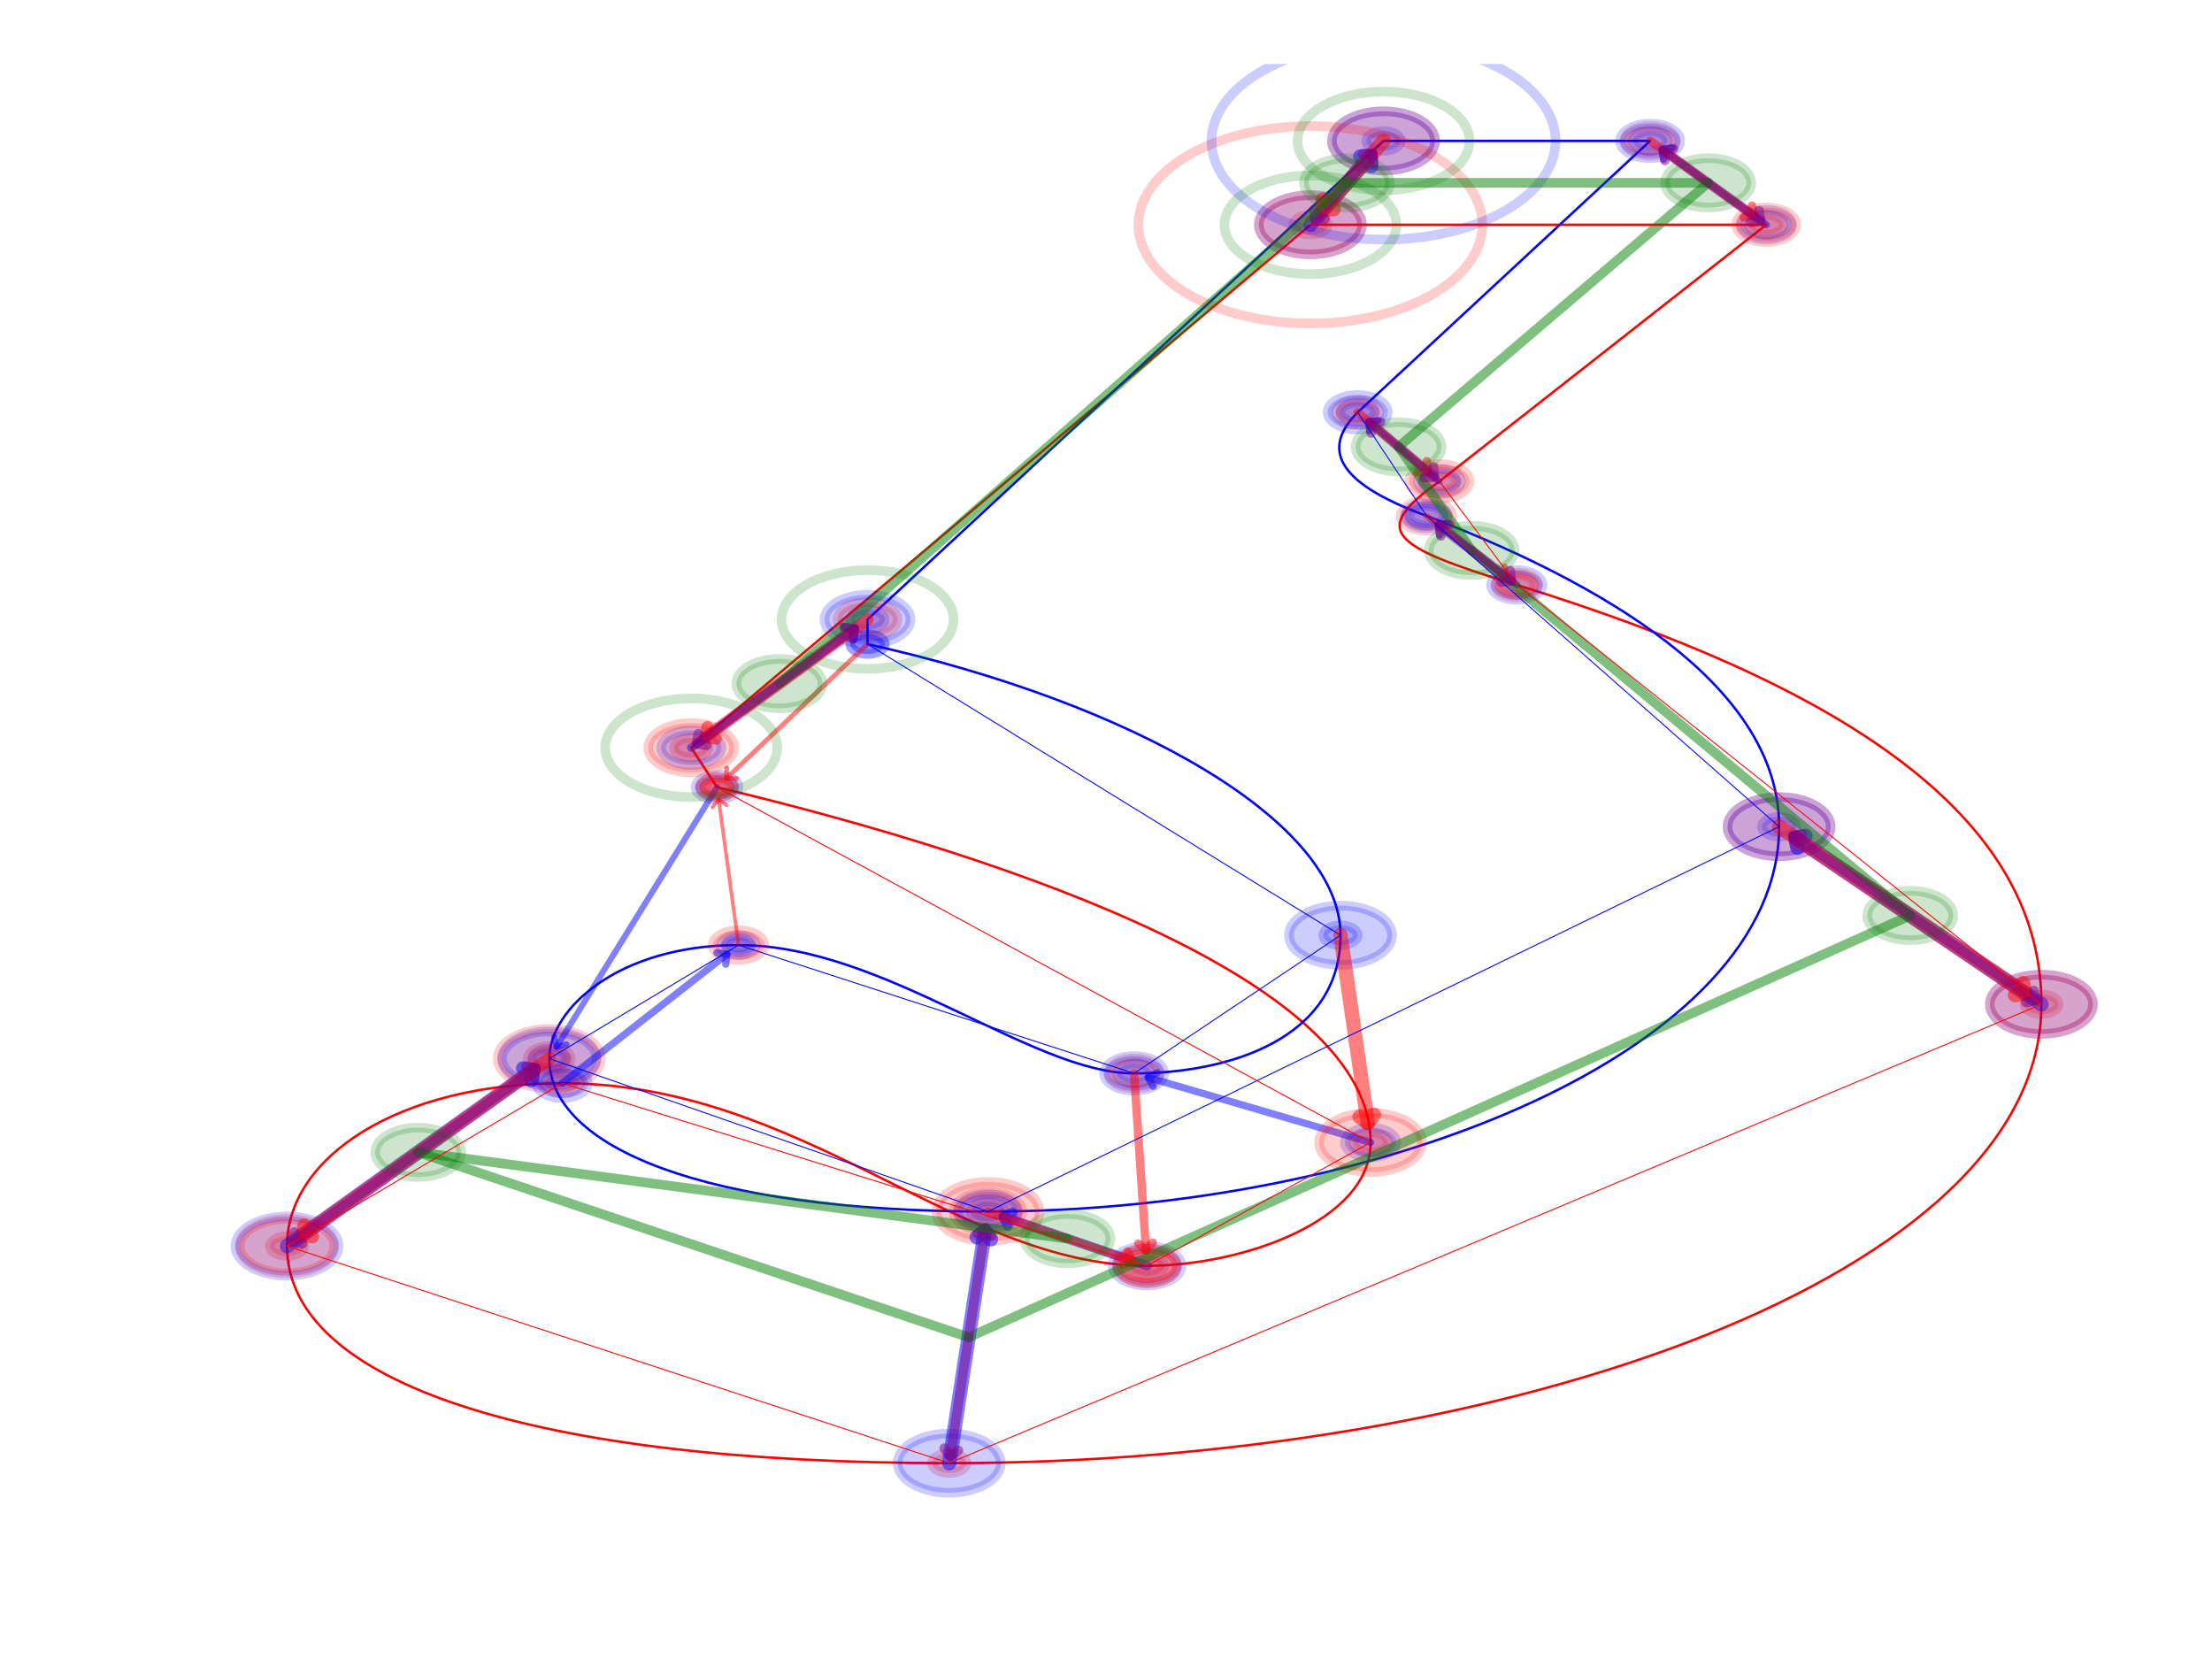 <?xml version="1.0" encoding="utf-8" standalone="no"?>
<!DOCTYPE svg PUBLIC "-//W3C//DTD SVG 1.1//EN"
  "http://www.w3.org/Graphics/SVG/1.1/DTD/svg11.dtd">
<!-- Created with matplotlib (http://matplotlib.org/) -->
<svg height="345.6pt" version="1.1" viewBox="0 0 460.8 345.6" width="460.8pt" xmlns="http://www.w3.org/2000/svg" xmlns:xlink="http://www.w3.org/1999/xlink">
 <defs>
  <style type="text/css">
*{stroke-linecap:butt;stroke-linejoin:round;}
  </style>
 </defs>
 <g id="figure_1">
  <g id="patch_1">
   <path d="M 0 345.6 
L 460.8 345.6 
L 460.8 0 
L 0 0 
z
" style="fill:#ffffff;"/>
  </g>
  <g id="axes_1">
   <g id="patch_2">
    <path clip-path="url(#p7a931e5ee6)" d="M 272.984 48.881 
C 273.935 48.881 274.846 48.665 275.518 48.279 
C 276.19 47.894 276.567 47.371 276.567 46.826 
C 276.567 46.28 276.19 45.758 275.518 45.372 
C 274.846 44.987 273.935 44.77 272.984 44.77 
C 272.034 44.77 271.123 44.987 270.451 45.372 
C 269.779 45.758 269.401 46.28 269.401 46.826 
C 269.401 47.371 269.779 47.894 270.451 48.279 
C 271.123 48.665 272.034 48.881 272.984 48.881 
z
" style="fill:#ff0000;opacity:0.2;stroke:#ff0000;stroke-linejoin:miter;stroke-width:2;"/>
   </g>
   <g id="patch_3">
    <path clip-path="url(#p7a931e5ee6)" d="M 367.936 48.881 
C 368.886 48.881 369.797 48.665 370.469 48.279 
C 371.141 47.894 371.519 47.371 371.519 46.826 
C 371.519 46.28 371.141 45.758 370.469 45.372 
C 369.797 44.987 368.886 44.77 367.936 44.77 
C 366.986 44.77 366.074 44.987 365.402 45.372 
C 364.73 45.758 364.353 46.28 364.353 46.826 
C 364.353 47.371 364.73 47.894 365.402 48.279 
C 366.074 48.665 366.986 48.881 367.936 48.881 
z
" style="fill:#ff0000;opacity:0.2;stroke:#ff0000;stroke-linejoin:miter;stroke-width:2;"/>
   </g>
   <g id="patch_4">
    <path clip-path="url(#p7a931e5ee6)" d="M 299.857 102.326 
C 300.808 102.326 301.719 102.109 302.391 101.724 
C 303.063 101.338 303.44 100.815 303.44 100.27 
C 303.44 99.725 303.063 99.202 302.391 98.817 
C 301.719 98.431 300.808 98.215 299.857 98.215 
C 298.907 98.215 297.996 98.431 297.324 98.817 
C 296.652 99.202 296.274 99.725 296.274 100.27 
C 296.274 100.815 296.652 101.338 297.324 101.724 
C 297.996 102.109 298.907 102.326 299.857 102.326 
z
" style="fill:#ff0000;opacity:0.2;stroke:#ff0000;stroke-linejoin:miter;stroke-width:2;"/>
   </g>
   <g id="patch_5">
    <path clip-path="url(#p7a931e5ee6)" d="M 315.981 123.909 
C 316.931 123.909 317.843 123.693 318.515 123.307 
C 319.187 122.922 319.564 122.399 319.564 121.854 
C 319.564 121.308 319.187 120.786 318.515 120.4 
C 317.843 120.015 316.931 119.798 315.981 119.798 
C 315.031 119.798 314.12 120.015 313.448 120.4 
C 312.776 120.786 312.398 121.308 312.398 121.854 
C 312.398 122.399 312.776 122.922 313.448 123.307 
C 314.12 123.693 315.031 123.909 315.981 123.909 
z
" style="fill:#ff0000;opacity:0.2;stroke:#ff0000;stroke-linejoin:miter;stroke-width:2;"/>
   </g>
   <g id="patch_6">
    <path clip-path="url(#p7a931e5ee6)" d="M 425.265 211.27 
C 426.215 211.27 427.127 211.054 427.799 210.668 
C 428.47 210.283 428.848 209.76 428.848 209.215 
C 428.848 208.67 428.47 208.147 427.799 207.761 
C 427.127 207.376 426.215 207.159 425.265 207.159 
C 424.315 207.159 423.403 207.376 422.731 207.761 
C 422.059 208.147 421.682 208.67 421.682 209.215 
C 421.682 209.76 422.059 210.283 422.731 210.668 
C 423.403 211.054 424.315 211.27 425.265 211.27 
z
" style="fill:#ff0000;opacity:0.2;stroke:#ff0000;stroke-linejoin:miter;stroke-width:2;"/>
   </g>
   <g id="patch_7">
    <path clip-path="url(#p7a931e5ee6)" d="M 197.74 306.854 
C 198.69 306.854 199.601 306.637 200.273 306.252 
C 200.945 305.866 201.323 305.344 201.323 304.798 
C 201.323 304.253 200.945 303.73 200.273 303.345 
C 199.601 302.959 198.69 302.743 197.74 302.743 
C 196.79 302.743 195.878 302.959 195.206 303.345 
C 194.534 303.73 194.157 304.253 194.157 304.798 
C 194.157 305.344 194.534 305.866 195.206 306.252 
C 195.878 306.637 196.79 306.854 197.74 306.854 
z
" style="fill:#ff0000;opacity:0.2;stroke:#ff0000;stroke-linejoin:miter;stroke-width:2;"/>
   </g>
   <g id="patch_8">
    <path clip-path="url(#p7a931e5ee6)" d="M 59.791 261.632 
C 60.742 261.632 61.653 261.415 62.325 261.03 
C 62.997 260.644 63.375 260.121 63.375 259.576 
C 63.375 259.031 62.997 258.508 62.325 258.123 
C 61.653 257.737 60.742 257.521 59.791 257.521 
C 58.841 257.521 57.93 257.737 57.258 258.123 
C 56.586 258.508 56.208 259.031 56.208 259.576 
C 56.208 260.121 56.586 260.644 57.258 261.03 
C 57.93 261.415 58.841 261.632 59.791 261.632 
z
" style="fill:#ff0000;opacity:0.2;stroke:#ff0000;stroke-linejoin:miter;stroke-width:2;"/>
   </g>
   <g id="patch_9">
    <path clip-path="url(#p7a931e5ee6)" d="M 117.121 227.715 
C 118.071 227.715 118.982 227.498 119.654 227.113 
C 120.326 226.727 120.704 226.204 120.704 225.659 
C 120.704 225.114 120.326 224.591 119.654 224.206 
C 118.982 223.82 118.071 223.604 117.121 223.604 
C 116.17 223.604 115.259 223.82 114.587 224.206 
C 113.915 224.591 113.538 225.114 113.538 225.659 
C 113.538 226.204 113.915 226.727 114.587 227.113 
C 115.259 227.498 116.17 227.715 117.121 227.715 
z
" style="fill:#ff0000;opacity:0.2;stroke:#ff0000;stroke-linejoin:miter;stroke-width:2;"/>
   </g>
   <g id="patch_10">
    <path clip-path="url(#p7a931e5ee6)" d="M 238.945 265.743 
C 239.895 265.743 240.807 265.526 241.479 265.141 
C 242.151 264.755 242.528 264.232 242.528 263.687 
C 242.528 263.142 242.151 262.619 241.479 262.234 
C 240.807 261.848 239.895 261.632 238.945 261.632 
C 237.995 261.632 237.083 261.848 236.411 262.234 
C 235.74 262.619 235.362 263.142 235.362 263.687 
C 235.362 264.232 235.74 264.755 236.411 265.141 
C 237.083 265.526 237.995 265.743 238.945 265.743 
z
" style="fill:#ff0000;opacity:0.2;stroke:#ff0000;stroke-linejoin:miter;stroke-width:2;"/>
   </g>
   <g id="patch_11">
    <path clip-path="url(#p7a931e5ee6)" d="M 285.525 240.048 
C 286.475 240.048 287.387 239.832 288.059 239.446 
C 288.731 239.061 289.108 238.538 289.108 237.993 
C 289.108 237.448 288.731 236.925 288.059 236.539 
C 287.387 236.154 286.475 235.937 285.525 235.937 
C 284.575 235.937 283.663 236.154 282.991 236.539 
C 282.32 236.925 281.942 237.448 281.942 237.993 
C 281.942 238.538 282.32 239.061 282.991 239.446 
C 283.663 239.832 284.575 240.048 285.525 240.048 
z
" style="fill:#ff0000;opacity:0.2;stroke:#ff0000;stroke-linejoin:miter;stroke-width:2;"/>
   </g>
   <g id="patch_12">
    <path clip-path="url(#p7a931e5ee6)" d="M 149.368 166.048 
C 150.319 166.048 151.23 165.832 151.902 165.446 
C 152.574 165.061 152.951 164.538 152.951 163.993 
C 152.951 163.447 152.574 162.925 151.902 162.539 
C 151.23 162.154 150.319 161.937 149.368 161.937 
C 148.418 161.937 147.507 162.154 146.835 162.539 
C 146.163 162.925 145.785 163.447 145.785 163.993 
C 145.785 164.538 146.163 165.061 146.835 165.446 
C 147.507 165.832 148.418 166.048 149.368 166.048 
z
" style="fill:#ff0000;opacity:0.2;stroke:#ff0000;stroke-linejoin:miter;stroke-width:2;"/>
   </g>
   <g id="patch_13">
    <path clip-path="url(#p7a931e5ee6)" d="M 143.994 157.826 
C 144.944 157.826 145.855 157.609 146.527 157.224 
C 147.199 156.838 147.577 156.315 147.577 155.77 
C 147.577 155.225 147.199 154.702 146.527 154.317 
C 145.855 153.931 144.944 153.715 143.994 153.715 
C 143.043 153.715 142.132 153.931 141.46 154.317 
C 140.788 154.702 140.411 155.225 140.411 155.77 
C 140.411 156.315 140.788 156.838 141.46 157.224 
C 142.132 157.609 143.043 157.826 143.994 157.826 
z
" style="fill:#ff0000;opacity:0.2;stroke:#ff0000;stroke-linejoin:miter;stroke-width:2;"/>
   </g>
   <g id="patch_14">
    <path clip-path="url(#p7a931e5ee6)" d="M 288.212 31.409 
C 289.163 31.409 290.074 31.192 290.746 30.807 
C 291.418 30.421 291.795 29.899 291.795 29.353 
C 291.795 28.808 291.418 28.285 290.746 27.9 
C 290.074 27.514 289.163 27.298 288.212 27.298 
C 287.262 27.298 286.351 27.514 285.679 27.9 
C 285.007 28.285 284.629 28.808 284.629 29.353 
C 284.629 29.899 285.007 30.421 285.679 30.807 
C 286.351 31.192 287.262 31.409 288.212 31.409 
z
" style="fill:#0000ff;opacity:0.2;stroke:#0000ff;stroke-linejoin:miter;stroke-width:2;"/>
   </g>
   <g id="patch_15">
    <path clip-path="url(#p7a931e5ee6)" d="M 343.75 31.409 
C 344.7 31.409 345.612 31.192 346.284 30.807 
C 346.956 30.421 347.333 29.899 347.333 29.353 
C 347.333 28.808 346.956 28.285 346.284 27.9 
C 345.612 27.514 344.7 27.298 343.75 27.298 
C 342.8 27.298 341.888 27.514 341.216 27.9 
C 340.544 28.285 340.167 28.808 340.167 29.353 
C 340.167 29.899 340.544 30.421 341.216 30.807 
C 341.888 31.192 342.8 31.409 343.75 31.409 
z
" style="fill:#0000ff;opacity:0.2;stroke:#0000ff;stroke-linejoin:miter;stroke-width:2;"/>
   </g>
   <g id="patch_16">
    <path clip-path="url(#p7a931e5ee6)" d="M 282.838 87.937 
C 283.788 87.937 284.699 87.72 285.371 87.335 
C 286.043 86.949 286.421 86.426 286.421 85.881 
C 286.421 85.336 286.043 84.813 285.371 84.428 
C 284.699 84.042 283.788 83.826 282.838 83.826 
C 281.888 83.826 280.976 84.042 280.304 84.428 
C 279.632 84.813 279.255 85.336 279.255 85.881 
C 279.255 86.426 279.632 86.949 280.304 87.335 
C 280.976 87.72 281.888 87.937 282.838 87.937 
z
" style="fill:#0000ff;opacity:0.2;stroke:#0000ff;stroke-linejoin:miter;stroke-width:2;"/>
   </g>
   <g id="patch_17">
    <path clip-path="url(#p7a931e5ee6)" d="M 297.17 109.52 
C 298.12 109.52 299.032 109.304 299.704 108.918 
C 300.376 108.533 300.753 108.01 300.753 107.465 
C 300.753 106.919 300.376 106.397 299.704 106.011 
C 299.032 105.626 298.12 105.409 297.17 105.409 
C 296.22 105.409 295.308 105.626 294.636 106.011 
C 293.965 106.397 293.587 106.919 293.587 107.465 
C 293.587 108.01 293.965 108.533 294.636 108.918 
C 295.308 109.304 296.22 109.52 297.17 109.52 
z
" style="fill:#0000ff;opacity:0.2;stroke:#0000ff;stroke-linejoin:miter;stroke-width:2;"/>
   </g>
   <g id="patch_18">
    <path clip-path="url(#p7a931e5ee6)" d="M 370.623 174.27 
C 371.573 174.27 372.485 174.054 373.157 173.668 
C 373.829 173.283 374.206 172.76 374.206 172.215 
C 374.206 171.67 373.829 171.147 373.157 170.761 
C 372.485 170.376 371.573 170.159 370.623 170.159 
C 369.673 170.159 368.761 170.376 368.089 170.761 
C 367.418 171.147 367.04 171.67 367.04 172.215 
C 367.04 172.76 367.418 173.283 368.089 173.668 
C 368.761 174.054 369.673 174.27 370.623 174.27 
z
" style="fill:#0000ff;opacity:0.2;stroke:#0000ff;stroke-linejoin:miter;stroke-width:2;"/>
   </g>
   <g id="patch_19">
    <path clip-path="url(#p7a931e5ee6)" d="M 205.802 254.437 
C 206.752 254.437 207.663 254.221 208.335 253.835 
C 209.007 253.45 209.385 252.927 209.385 252.382 
C 209.385 251.836 209.007 251.314 208.335 250.928 
C 207.663 250.543 206.752 250.326 205.802 250.326 
C 204.851 250.326 203.94 250.543 203.268 250.928 
C 202.596 251.314 202.219 251.836 202.219 252.382 
C 202.219 252.927 202.596 253.45 203.268 253.835 
C 203.94 254.221 204.851 254.437 205.802 254.437 
z
" style="fill:#0000ff;opacity:0.2;stroke:#0000ff;stroke-linejoin:miter;stroke-width:2;"/>
   </g>
   <g id="patch_20">
    <path clip-path="url(#p7a931e5ee6)" d="M 114.433 222.576 
C 115.384 222.576 116.295 222.359 116.967 221.974 
C 117.639 221.588 118.016 221.066 118.016 220.52 
C 118.016 219.975 117.639 219.452 116.967 219.067 
C 116.295 218.681 115.384 218.465 114.433 218.465 
C 113.483 218.465 112.572 218.681 111.9 219.067 
C 111.228 219.452 110.85 219.975 110.85 220.52 
C 110.85 221.066 111.228 221.588 111.9 221.974 
C 112.572 222.359 113.483 222.576 114.433 222.576 
z
" style="fill:#0000ff;opacity:0.2;stroke:#0000ff;stroke-linejoin:miter;stroke-width:2;"/>
   </g>
   <g id="patch_21">
    <path clip-path="url(#p7a931e5ee6)" d="M 153.847 198.937 
C 154.797 198.937 155.709 198.72 156.381 198.335 
C 157.053 197.95 157.43 197.427 157.43 196.881 
C 157.43 196.336 157.053 195.813 156.381 195.428 
C 155.709 195.043 154.797 194.826 153.847 194.826 
C 152.897 194.826 151.985 195.043 151.313 195.428 
C 150.642 195.813 150.264 196.336 150.264 196.881 
C 150.264 197.427 150.642 197.95 151.313 198.335 
C 151.985 198.72 152.897 198.937 153.847 198.937 
z
" style="fill:#0000ff;opacity:0.2;stroke:#0000ff;stroke-linejoin:miter;stroke-width:2;"/>
   </g>
   <g id="patch_22">
    <path clip-path="url(#p7a931e5ee6)" d="M 236.258 225.659 
C 237.208 225.659 238.12 225.443 238.791 225.057 
C 239.463 224.672 239.841 224.149 239.841 223.604 
C 239.841 223.059 239.463 222.536 238.791 222.15 
C 238.12 221.765 237.208 221.548 236.258 221.548 
C 235.308 221.548 234.396 221.765 233.724 222.15 
C 233.052 222.536 232.675 223.059 232.675 223.604 
C 232.675 224.149 233.052 224.672 233.724 225.057 
C 234.396 225.443 235.308 225.659 236.258 225.659 
z
" style="fill:#0000ff;opacity:0.2;stroke:#0000ff;stroke-linejoin:miter;stroke-width:2;"/>
   </g>
   <g id="patch_23">
    <path clip-path="url(#p7a931e5ee6)" d="M 279.255 196.881 
C 280.205 196.881 281.116 196.665 281.788 196.279 
C 282.46 195.894 282.838 195.371 282.838 194.826 
C 282.838 194.281 282.46 193.758 281.788 193.372 
C 281.116 192.987 280.205 192.77 279.255 192.77 
C 278.304 192.77 277.393 192.987 276.721 193.372 
C 276.049 193.758 275.672 194.281 275.672 194.826 
C 275.672 195.371 276.049 195.894 276.721 196.279 
C 277.393 196.665 278.304 196.881 279.255 196.881 
z
" style="fill:#0000ff;opacity:0.2;stroke:#0000ff;stroke-linejoin:miter;stroke-width:2;"/>
   </g>
   <g id="patch_24">
    <path clip-path="url(#p7a931e5ee6)" d="M 180.72 136.242 
C 181.67 136.242 182.582 136.026 183.254 135.64 
C 183.926 135.255 184.303 134.732 184.303 134.187 
C 184.303 133.642 183.926 133.119 183.254 132.733 
C 182.582 132.348 181.67 132.131 180.72 132.131 
C 179.77 132.131 178.858 132.348 178.187 132.733 
C 177.515 133.119 177.137 133.642 177.137 134.187 
C 177.137 134.732 177.515 135.255 178.187 135.64 
C 178.858 136.026 179.77 136.242 180.72 136.242 
z
" style="fill:#0000ff;opacity:0.2;stroke:#0000ff;stroke-linejoin:miter;stroke-width:2;"/>
   </g>
   <g id="patch_25">
    <path clip-path="url(#p7a931e5ee6)" d="M 180.72 131.104 
C 181.67 131.104 182.582 130.887 183.254 130.502 
C 183.926 130.116 184.303 129.593 184.303 129.048 
C 184.303 128.503 183.926 127.98 183.254 127.595 
C 182.582 127.209 181.67 126.992 180.72 126.992 
C 179.77 126.992 178.858 127.209 178.187 127.595 
C 177.515 127.98 177.137 128.503 177.137 129.048 
C 177.137 129.593 177.515 130.116 178.187 130.502 
C 178.858 130.887 179.77 131.104 180.72 131.104 
z
" style="fill:#0000ff;opacity:0.2;stroke:#0000ff;stroke-linejoin:miter;stroke-width:2;"/>
   </g>
   <g id="patch_26">
    <path clip-path="url(#p7a931e5ee6)" d="M 272.984 46.826 
L 367.936 46.826 
L 299.857 100.27 
C 285.525 110.548 289.108 113.631 315.981 121.854 
C 382.268 142.409 425.265 169.131 425.265 209.215 
C 425.265 265.743 314.19 304.798 197.74 304.798 
C 111.746 304.798 59.791 288.354 59.791 259.576 
C 59.791 241.076 83.081 225.659 117.121 225.659 
C 167.284 225.659 199.531 263.687 238.945 263.687 
C 258.652 263.687 285.525 254.437 285.525 237.993 
C 285.525 205.104 213.864 179.409 149.368 163.993 
L 143.994 155.77 
L 272.984 46.826 
" style="fill:none;stroke:#ff0000;stroke-linejoin:miter;stroke-width:0.5;"/>
   </g>
   <g id="patch_27">
    <path clip-path="url(#p7a931e5ee6)" d="M 288.212 29.353 
L 343.75 29.353 
L 282.838 85.881 
C 275.672 93.076 277.463 100.27 297.17 107.465 
C 340.167 123.909 370.623 145.492 370.623 172.215 
C 370.623 218.465 288.212 252.382 205.802 252.382 
C 146.681 252.382 114.433 239.02 114.433 220.52 
C 114.433 210.243 128.766 196.881 153.847 196.881 
C 184.303 196.881 214.759 223.604 236.258 223.604 
C 255.965 223.604 279.255 216.409 279.255 194.826 
C 279.255 171.187 236.258 146.52 180.72 134.187 
L 180.72 129.048 
L 288.212 29.353 
" style="fill:none;stroke:#0000ff;stroke-linejoin:miter;stroke-width:0.5;"/>
   </g>
   <g id="[&quot;g_s&quot;:1,&quot;g_t&quot;:1,&quot;coords&quot;:[[267.0, -700.0],[275.5, -683.0]],&quot;certainty&quot;:11]">
    <path clip-path="url(#p7a931e5ee6)" d="M 272.984 52.992 
C 275.835 52.992 278.569 52.343 280.585 51.186 
C 282.601 50.03 283.734 48.461 283.734 46.826 
C 283.734 45.19 282.601 43.622 280.585 42.465 
C 278.569 41.309 275.835 40.659 272.984 40.659 
C 270.134 40.659 267.399 41.309 265.383 42.465 
C 263.368 43.622 262.235 45.19 262.235 46.826 
C 262.235 48.461 263.368 50.03 265.383 51.186 
C 267.399 52.343 270.134 52.992 272.984 52.992 
z
" style="fill:#0000ff;opacity:0.2;stroke:#0000ff;stroke-linejoin:miter;stroke-width:2;"/>
   </g>
   <g id="[&quot;g_s&quot;:1,&quot;g_t&quot;:1,&quot;coords&quot;:[[275.5, -683.0],[267.0, -700.0]],&quot;certainty&quot;:11]">
    <path clip-path="url(#p7a931e5ee6)" d="M 288.212 35.52 
C 291.063 35.52 293.797 34.87 295.813 33.714 
C 297.829 32.557 298.962 30.989 298.962 29.353 
C 298.962 27.718 297.829 26.149 295.813 24.993 
C 293.797 23.836 291.063 23.187 288.212 23.187 
C 285.362 23.187 282.627 23.836 280.612 24.993 
C 278.596 26.149 277.463 27.718 277.463 29.353 
C 277.463 30.989 278.596 32.557 280.612 33.714 
C 282.627 34.87 285.362 35.52 288.212 35.52 
z
" style="fill:#ff0000;opacity:0.2;stroke:#ff0000;stroke-linejoin:miter;stroke-width:2;"/>
   </g>
   <g id="patch_28">
    <path d="M 272.984 46.826 
Q 279.941 38.843 285.504 32.46 
" style="fill:none;opacity:0.5;stroke:#0000ff;stroke-linecap:round;stroke-width:3;"/>
    <path d="M 283.388 32.606 
L 285.504 32.46 
L 285.65 34.577 
" style="fill:none;opacity:0.5;stroke:#0000ff;stroke-linecap:round;stroke-width:3;"/>
   </g>
   <g id="[&quot;g_s&quot;:2,&quot;g_t&quot;:2,&quot;coords&quot;:[[320.0, -700.0],[306.5, -683.0]],&quot;certainty&quot;:5]">
    <path clip-path="url(#p7a931e5ee6)" d="M 367.936 49.909 
C 369.361 49.909 370.728 49.584 371.736 49.006 
C 372.744 48.428 373.31 47.643 373.31 46.826 
C 373.31 46.008 372.744 45.224 371.736 44.645 
C 370.728 44.067 369.361 43.742 367.936 43.742 
C 366.51 43.742 365.143 44.067 364.135 44.645 
C 363.127 45.224 362.561 46.008 362.561 46.826 
C 362.561 47.643 363.127 48.428 364.135 49.006 
C 365.143 49.584 366.51 49.909 367.936 49.909 
z
" style="fill:#0000ff;opacity:0.2;stroke:#0000ff;stroke-linejoin:miter;stroke-width:2;"/>
   </g>
   <g id="[&quot;g_s&quot;:2,&quot;g_t&quot;:2,&quot;coords&quot;:[[306.5, -683.0],[320.0, -700.0]],&quot;certainty&quot;:5]">
    <path clip-path="url(#p7a931e5ee6)" d="M 343.75 32.437 
C 345.175 32.437 346.543 32.112 347.55 31.534 
C 348.558 30.955 349.125 30.171 349.125 29.353 
C 349.125 28.536 348.558 27.751 347.55 27.173 
C 346.543 26.595 345.175 26.27 343.75 26.27 
C 342.325 26.27 340.957 26.595 339.95 27.173 
C 338.942 27.751 338.375 28.536 338.375 29.353 
C 338.375 30.171 338.942 30.955 339.95 31.534 
C 340.957 32.112 342.325 32.437 343.75 32.437 
z
" style="fill:#ff0000;opacity:0.2;stroke:#ff0000;stroke-linejoin:miter;stroke-width:2;"/>
   </g>
   <g id="patch_29">
    <path d="M 367.936 46.826 
Q 356.653 38.675 346.231 31.145 
" style="fill:none;opacity:0.5;stroke:#0000ff;stroke-linecap:round;stroke-width:1.5;"/>
    <path d="M 346.568 33.24 
L 346.231 31.145 
L 348.325 30.808 
" style="fill:none;opacity:0.5;stroke:#0000ff;stroke-linecap:round;stroke-width:1.5;"/>
   </g>
   <g id="[&quot;g_s&quot;:3,&quot;g_t&quot;:3,&quot;coords&quot;:[[282.0, -752.0],[272.5, -738.0]],&quot;certainty&quot;:4]">
    <path clip-path="url(#p7a931e5ee6)" d="M 299.857 102.84 
C 301.045 102.84 302.184 102.569 303.024 102.087 
C 303.864 101.605 304.336 100.952 304.336 100.27 
C 304.336 99.589 303.864 98.935 303.024 98.453 
C 302.184 97.971 301.045 97.701 299.857 97.701 
C 298.67 97.701 297.53 97.971 296.69 98.453 
C 295.85 98.935 295.379 99.589 295.379 100.27 
C 295.379 100.952 295.85 101.605 296.69 102.087 
C 297.53 102.569 298.67 102.84 299.857 102.84 
z
" style="fill:#0000ff;opacity:0.2;stroke:#0000ff;stroke-linejoin:miter;stroke-width:2;"/>
   </g>
   <g id="[&quot;g_s&quot;:3,&quot;g_t&quot;:3,&quot;coords&quot;:[[272.5, -738.0],[282.0, -752.0]],&quot;certainty&quot;:4]">
    <path clip-path="url(#p7a931e5ee6)" d="M 282.838 88.451 
C 284.026 88.451 285.165 88.18 286.005 87.698 
C 286.845 87.216 287.317 86.563 287.317 85.881 
C 287.317 85.2 286.845 84.546 286.005 84.064 
C 285.165 83.583 284.026 83.312 282.838 83.312 
C 281.65 83.312 280.511 83.583 279.671 84.064 
C 278.831 84.546 278.359 85.2 278.359 85.881 
C 278.359 86.563 278.831 87.216 279.671 87.698 
C 280.511 88.18 281.65 88.451 282.838 88.451 
z
" style="fill:#ff0000;opacity:0.2;stroke:#ff0000;stroke-linejoin:miter;stroke-width:2;"/>
   </g>
   <g id="patch_30">
    <path d="M 299.857 100.27 
Q 292.111 93.721 285.04 87.743 
" style="fill:none;opacity:0.5;stroke:#0000ff;stroke-linecap:round;stroke-width:1.25;"/>
    <path d="M 285.217 89.857 
L 285.04 87.743 
L 287.154 87.566 
" style="fill:none;opacity:0.5;stroke:#0000ff;stroke-linecap:round;stroke-width:1.25;"/>
   </g>
   <g id="[&quot;g_s&quot;:4,&quot;g_t&quot;:4,&quot;coords&quot;:[[291.0, -773.0],[280.5, -759.0]],&quot;certainty&quot;:5]">
    <path clip-path="url(#p7a931e5ee6)" d="M 315.981 124.937 
C 317.407 124.937 318.774 124.612 319.782 124.034 
C 320.79 123.456 321.356 122.671 321.356 121.854 
C 321.356 121.036 320.79 120.252 319.782 119.673 
C 318.774 119.095 317.407 118.77 315.981 118.77 
C 314.556 118.77 313.189 119.095 312.181 119.673 
C 311.173 120.252 310.607 121.036 310.607 121.854 
C 310.607 122.671 311.173 123.456 312.181 124.034 
C 313.189 124.612 314.556 124.937 315.981 124.937 
z
" style="fill:#0000ff;opacity:0.2;stroke:#0000ff;stroke-linejoin:miter;stroke-width:2;"/>
   </g>
   <g id="[&quot;g_s&quot;:4,&quot;g_t&quot;:4,&quot;coords&quot;:[[280.5, -759.0],[291.0, -773.0]],&quot;certainty&quot;:5]">
    <path clip-path="url(#p7a931e5ee6)" d="M 297.17 110.548 
C 298.595 110.548 299.963 110.223 300.97 109.645 
C 301.978 109.067 302.545 108.282 302.545 107.465 
C 302.545 106.647 301.978 105.863 300.97 105.284 
C 299.963 104.706 298.595 104.381 297.17 104.381 
C 295.745 104.381 294.378 104.706 293.37 105.284 
C 292.362 105.863 291.795 106.647 291.795 107.465 
C 291.795 108.282 292.362 109.067 293.37 109.645 
C 294.378 110.223 295.745 110.548 297.17 110.548 
z
" style="fill:#ff0000;opacity:0.2;stroke:#ff0000;stroke-linejoin:miter;stroke-width:2;"/>
   </g>
   <g id="patch_31">
    <path d="M 315.981 121.854 
Q 307.369 115.266 299.599 109.323 
" style="fill:none;opacity:0.5;stroke:#0000ff;stroke-linecap:round;stroke-width:1.5;"/>
    <path d="M 299.879 111.426 
L 299.599 109.323 
L 301.702 109.043 
" style="fill:none;opacity:0.5;stroke:#0000ff;stroke-linecap:round;stroke-width:1.5;"/>
   </g>
   <g id="[&quot;g_s&quot;:5,&quot;g_t&quot;:5,&quot;coords&quot;:[[352.0, -858.0],[321.5, -822.0]],&quot;certainty&quot;:11]">
    <path clip-path="url(#p7a931e5ee6)" d="M 425.265 215.382 
C 428.116 215.382 430.85 214.732 432.866 213.575 
C 434.882 212.419 436.014 210.85 436.014 209.215 
C 436.014 207.579 434.882 206.011 432.866 204.854 
C 430.85 203.698 428.116 203.048 425.265 203.048 
C 422.414 203.048 419.68 203.698 417.664 204.854 
C 415.648 206.011 414.516 207.579 414.516 209.215 
C 414.516 210.85 415.648 212.419 417.664 213.575 
C 419.68 214.732 422.414 215.382 425.265 215.382 
z
" style="fill:#0000ff;opacity:0.2;stroke:#0000ff;stroke-linejoin:miter;stroke-width:2;"/>
   </g>
   <g id="[&quot;g_s&quot;:5,&quot;g_t&quot;:5,&quot;coords&quot;:[[321.5, -822.0],[352.0, -858.0]],&quot;certainty&quot;:11]">
    <path clip-path="url(#p7a931e5ee6)" d="M 370.623 178.381 
C 373.474 178.381 376.208 177.732 378.224 176.575 
C 380.24 175.419 381.372 173.85 381.372 172.215 
C 381.372 170.579 380.24 169.011 378.224 167.854 
C 376.208 166.698 373.474 166.048 370.623 166.048 
C 367.772 166.048 365.038 166.698 363.022 167.854 
C 361.006 169.011 359.874 170.579 359.874 172.215 
C 359.874 173.85 361.006 175.419 363.022 176.575 
C 365.038 177.732 367.772 178.381 370.623 178.381 
z
" style="fill:#ff0000;opacity:0.2;stroke:#ff0000;stroke-linejoin:miter;stroke-width:2;"/>
   </g>
   <g id="patch_32">
    <path d="M 425.265 209.215 
Q 398.773 191.276 374.037 174.527 
" style="fill:none;opacity:0.5;stroke:#0000ff;stroke-linecap:round;stroke-width:3;"/>
    <path d="M 374.438 176.61 
L 374.037 174.527 
L 376.12 174.126 
" style="fill:none;opacity:0.5;stroke:#0000ff;stroke-linecap:round;stroke-width:3;"/>
   </g>
   <g id="[&quot;g_s&quot;:6,&quot;g_t&quot;:6,&quot;coords&quot;:[[225.0, -951.0],[229.5, -900.0]],&quot;certainty&quot;:11]">
    <path clip-path="url(#p7a931e5ee6)" d="M 197.74 310.965 
C 200.59 310.965 203.325 310.315 205.341 309.159 
C 207.356 308.002 208.489 306.434 208.489 304.798 
C 208.489 303.163 207.356 301.594 205.341 300.438 
C 203.325 299.281 200.59 298.632 197.74 298.632 
C 194.889 298.632 192.155 299.281 190.139 300.438 
C 188.123 301.594 186.991 303.163 186.991 304.798 
C 186.991 306.434 188.123 308.002 190.139 309.159 
C 192.155 310.315 194.889 310.965 197.74 310.965 
z
" style="fill:#0000ff;opacity:0.2;stroke:#0000ff;stroke-linejoin:miter;stroke-width:2;"/>
   </g>
   <g id="[&quot;g_s&quot;:6,&quot;g_t&quot;:6,&quot;coords&quot;:[[229.5, -900.0],[225.0, -951.0]],&quot;certainty&quot;:11]">
    <path clip-path="url(#p7a931e5ee6)" d="M 205.802 258.548 
C 208.652 258.548 211.387 257.899 213.403 256.742 
C 215.418 255.586 216.551 254.017 216.551 252.382 
C 216.551 250.746 215.418 249.178 213.403 248.021 
C 211.387 246.865 208.652 246.215 205.802 246.215 
C 202.951 246.215 200.217 246.865 198.201 248.021 
C 196.185 249.178 195.052 250.746 195.052 252.382 
C 195.052 254.017 196.185 255.586 198.201 256.742 
C 200.217 257.899 202.951 258.548 205.802 258.548 
z
" style="fill:#ff0000;opacity:0.2;stroke:#ff0000;stroke-linejoin:miter;stroke-width:2;"/>
   </g>
   <g id="patch_33">
    <path d="M 197.74 304.798 
Q 201.619 279.577 205.176 256.452 
" style="fill:none;opacity:0.5;stroke:#0000ff;stroke-linecap:round;stroke-width:3;"/>
    <path d="M 203.465 257.707 
L 205.176 256.452 
L 206.43 258.163 
" style="fill:none;opacity:0.5;stroke:#0000ff;stroke-linecap:round;stroke-width:3;"/>
   </g>
   <g id="[&quot;g_s&quot;:7,&quot;g_t&quot;:7,&quot;coords&quot;:[[148.0, -907.0],[178.5, -869.0]],&quot;certainty&quot;:11]">
    <path clip-path="url(#p7a931e5ee6)" d="M 59.791 265.743 
C 62.642 265.743 65.377 265.093 67.392 263.937 
C 69.408 262.78 70.541 261.211 70.541 259.576 
C 70.541 257.941 69.408 256.372 67.392 255.216 
C 65.377 254.059 62.642 253.409 59.791 253.409 
C 56.941 253.409 54.206 254.059 52.191 255.216 
C 50.175 256.372 49.042 257.941 49.042 259.576 
C 49.042 261.211 50.175 262.78 52.191 263.937 
C 54.206 265.093 56.941 265.743 59.791 265.743 
z
" style="fill:#0000ff;opacity:0.2;stroke:#0000ff;stroke-linejoin:miter;stroke-width:2;"/>
   </g>
   <g id="[&quot;g_s&quot;:7,&quot;g_t&quot;:7,&quot;coords&quot;:[[178.5, -869.0],[148.0, -907.0]],&quot;certainty&quot;:11]">
    <path clip-path="url(#p7a931e5ee6)" d="M 114.433 226.687 
C 117.284 226.687 120.018 226.037 122.034 224.881 
C 124.05 223.725 125.183 222.156 125.183 220.52 
C 125.183 218.885 124.05 217.316 122.034 216.16 
C 120.018 215.004 117.284 214.354 114.433 214.354 
C 111.583 214.354 108.848 215.004 106.832 216.16 
C 104.817 217.316 103.684 218.885 103.684 220.52 
C 103.684 222.156 104.817 223.725 106.832 224.881 
C 108.848 226.037 111.583 226.687 114.433 226.687 
z
" style="fill:#ff0000;opacity:0.2;stroke:#ff0000;stroke-linejoin:miter;stroke-width:2;"/>
   </g>
   <g id="patch_34">
    <path d="M 59.791 259.576 
Q 86.3 240.629 111.083 222.915 
" style="fill:none;opacity:0.5;stroke:#0000ff;stroke-linecap:round;stroke-width:3;"/>
    <path d="M 108.991 222.567 
L 111.083 222.915 
L 110.735 225.007 
" style="fill:none;opacity:0.5;stroke:#0000ff;stroke-linecap:round;stroke-width:3;"/>
   </g>
   <g id="[&quot;g_s&quot;:8,&quot;g_t&quot;:8,&quot;coords&quot;:[[180.0, -874.0],[200.5, -846.0]],&quot;certainty&quot;:5]">
    <path clip-path="url(#p7a931e5ee6)" d="M 117.121 228.743 
C 118.546 228.743 119.913 228.418 120.921 227.84 
C 121.929 227.261 122.495 226.477 122.495 225.659 
C 122.495 224.842 121.929 224.057 120.921 223.479 
C 119.913 222.901 118.546 222.576 117.121 222.576 
C 115.695 222.576 114.328 222.901 113.32 223.479 
C 112.312 224.057 111.746 224.842 111.746 225.659 
C 111.746 226.477 112.312 227.261 113.32 227.84 
C 114.328 228.418 115.695 228.743 117.121 228.743 
z
" style="fill:#0000ff;opacity:0.2;stroke:#0000ff;stroke-linejoin:miter;stroke-width:2;"/>
   </g>
   <g id="[&quot;g_s&quot;:8,&quot;g_t&quot;:8,&quot;coords&quot;:[[200.5, -846.0],[180.0, -874.0]],&quot;certainty&quot;:5]">
    <path clip-path="url(#p7a931e5ee6)" d="M 153.847 199.965 
C 155.272 199.965 156.64 199.64 157.648 199.062 
C 158.655 198.484 159.222 197.699 159.222 196.881 
C 159.222 196.064 158.655 195.279 157.648 194.701 
C 156.64 194.123 155.272 193.798 153.847 193.798 
C 152.422 193.798 151.055 194.123 150.047 194.701 
C 149.039 195.279 148.473 196.064 148.473 196.881 
C 148.473 197.699 149.039 198.484 150.047 199.062 
C 151.055 199.64 152.422 199.965 153.847 199.965 
z
" style="fill:#ff0000;opacity:0.2;stroke:#ff0000;stroke-linejoin:miter;stroke-width:2;"/>
   </g>
   <g id="patch_35">
    <path d="M 117.121 225.659 
Q 134.696 211.888 151.436 198.77 
" style="fill:none;opacity:0.5;stroke:#0000ff;stroke-linecap:round;stroke-width:1.5;"/>
    <path d="M 149.331 198.515 
L 151.436 198.77 
L 151.181 200.876 
" style="fill:none;opacity:0.5;stroke:#0000ff;stroke-linecap:round;stroke-width:1.5;"/>
   </g>
   <g id="[&quot;g_s&quot;:9,&quot;g_t&quot;:6,&quot;coords&quot;:[[248.0, -911.0],[229.5, -900.0]],&quot;certainty&quot;:7]">
    <path clip-path="url(#p7a931e5ee6)" d="M 238.945 267.798 
C 240.846 267.798 242.668 267.365 244.012 266.594 
C 245.356 265.823 246.111 264.777 246.111 263.687 
C 246.111 262.597 245.356 261.551 244.012 260.78 
C 242.668 260.009 240.846 259.576 238.945 259.576 
C 237.045 259.576 235.222 260.009 233.878 260.78 
C 232.534 261.551 231.779 262.597 231.779 263.687 
C 231.779 264.777 232.534 265.823 233.878 266.594 
C 235.222 267.365 237.045 267.798 238.945 267.798 
z
" style="fill:#0000ff;opacity:0.2;stroke:#0000ff;stroke-linejoin:miter;stroke-width:2;"/>
   </g>
   <g id="[&quot;g_s&quot;:6,&quot;g_t&quot;:9,&quot;coords&quot;:[[229.5, -900.0],[248.0, -911.0]],&quot;certainty&quot;:7]">
    <path clip-path="url(#p7a931e5ee6)" d="M 205.802 256.493 
C 207.702 256.493 209.525 256.06 210.869 255.289 
C 212.213 254.518 212.968 253.472 212.968 252.382 
C 212.968 251.291 212.213 250.246 210.869 249.475 
C 209.525 248.704 207.702 248.27 205.802 248.27 
C 203.901 248.27 202.078 248.704 200.734 249.475 
C 199.391 250.246 198.636 251.291 198.636 252.382 
C 198.636 253.472 199.391 254.518 200.734 255.289 
C 202.078 256.06 203.901 256.493 205.802 256.493 
z
" style="fill:#ff0000;opacity:0.2;stroke:#ff0000;stroke-linejoin:miter;stroke-width:2;"/>
   </g>
   <g id="patch_36">
    <path d="M 238.945 263.687 
Q 223.318 258.357 209.03 253.483 
" style="fill:none;opacity:0.5;stroke:#0000ff;stroke-linecap:round;stroke-width:2;"/>
    <path d="M 209.965 255.387 
L 209.03 253.483 
L 210.934 252.547 
" style="fill:none;opacity:0.5;stroke:#0000ff;stroke-linecap:round;stroke-width:2;"/>
   </g>
   <g id="[&quot;g_s&quot;:10,&quot;g_t&quot;:9,&quot;coords&quot;:[[274.0, -886.0],[246.5, -872.0]],&quot;certainty&quot;:5]">
    <path clip-path="url(#p7a931e5ee6)" d="M 285.525 241.076 
C 286.95 241.076 288.318 240.751 289.325 240.173 
C 290.333 239.595 290.9 238.81 290.9 237.993 
C 290.9 237.175 290.333 236.391 289.325 235.812 
C 288.318 235.234 286.95 234.909 285.525 234.909 
C 284.1 234.909 282.733 235.234 281.725 235.812 
C 280.717 236.391 280.15 237.175 280.15 237.993 
C 280.15 238.81 280.717 239.595 281.725 240.173 
C 282.733 240.751 284.1 241.076 285.525 241.076 
z
" style="fill:#0000ff;opacity:0.2;stroke:#0000ff;stroke-linejoin:miter;stroke-width:2;"/>
   </g>
   <g id="[&quot;g_s&quot;:9,&quot;g_t&quot;:10,&quot;coords&quot;:[[246.5, -872.0],[274.0, -886.0]],&quot;certainty&quot;:5]">
    <path clip-path="url(#p7a931e5ee6)" d="M 236.258 226.687 
C 237.683 226.687 239.05 226.362 240.058 225.784 
C 241.066 225.206 241.632 224.421 241.632 223.604 
C 241.632 222.786 241.066 222.002 240.058 221.424 
C 239.05 220.845 237.683 220.52 236.258 220.52 
C 234.832 220.52 233.465 220.845 232.457 221.424 
C 231.45 222.002 230.883 222.786 230.883 223.604 
C 230.883 224.421 231.45 225.206 232.457 225.784 
C 233.465 226.362 234.832 226.687 236.258 226.687 
z
" style="fill:#ff0000;opacity:0.2;stroke:#ff0000;stroke-linejoin:miter;stroke-width:2;"/>
   </g>
   <g id="patch_37">
    <path d="M 285.525 237.993 
Q 261.852 231.079 239.197 224.462 
" style="fill:none;opacity:0.5;stroke:#0000ff;stroke-linecap:round;stroke-width:1.5;"/>
    <path d="M 240.217 226.323 
L 239.197 224.462 
L 241.058 223.443 
" style="fill:none;opacity:0.5;stroke:#0000ff;stroke-linecap:round;stroke-width:1.5;"/>
   </g>
   <g id="[&quot;g_s&quot;:11,&quot;g_t&quot;:7,&quot;coords&quot;:[[198.0, -814.0],[178.5, -869.0]],&quot;certainty&quot;:4]">
    <path clip-path="url(#p7a931e5ee6)" d="M 149.368 166.562 
C 150.556 166.562 151.695 166.291 152.535 165.809 
C 153.375 165.328 153.847 164.674 153.847 163.993 
C 153.847 163.311 153.375 162.658 152.535 162.176 
C 151.695 161.694 150.556 161.423 149.368 161.423 
C 148.18 161.423 147.041 161.694 146.201 162.176 
C 145.361 162.658 144.889 163.311 144.889 163.993 
C 144.889 164.674 145.361 165.328 146.201 165.809 
C 147.041 166.291 148.18 166.562 149.368 166.562 
z
" style="fill:#0000ff;opacity:0.2;stroke:#0000ff;stroke-linejoin:miter;stroke-width:2;"/>
   </g>
   <g id="[&quot;g_s&quot;:7,&quot;g_t&quot;:11,&quot;coords&quot;:[[178.5, -869.0],[198.0, -814.0]],&quot;certainty&quot;:4]">
    <path clip-path="url(#p7a931e5ee6)" d="M 114.433 223.09 
C 115.621 223.09 116.76 222.819 117.6 222.337 
C 118.44 221.855 118.912 221.202 118.912 220.52 
C 118.912 219.839 118.44 219.185 117.6 218.704 
C 116.76 218.222 115.621 217.951 114.433 217.951 
C 113.246 217.951 112.106 218.222 111.266 218.704 
C 110.426 219.185 109.954 219.839 109.954 220.52 
C 109.954 221.202 110.426 221.855 111.266 222.337 
C 112.106 222.819 113.246 223.09 114.433 223.09 
z
" style="fill:#ff0000;opacity:0.2;stroke:#ff0000;stroke-linejoin:miter;stroke-width:2;"/>
   </g>
   <g id="patch_38">
    <path d="M 149.368 163.993 
Q 132.426 191.406 115.949 218.068 
" style="fill:none;opacity:0.5;stroke:#0000ff;stroke-linecap:round;stroke-width:1.25;"/>
    <path d="M 118.014 217.58 
L 115.949 218.068 
L 115.462 216.003 
" style="fill:none;opacity:0.5;stroke:#0000ff;stroke-linecap:round;stroke-width:1.25;"/>
   </g>
   <g id="[&quot;g_s&quot;:12,&quot;g_t&quot;:12,&quot;coords&quot;:[[195.0, -806.0],[215.5, -780.0]],&quot;certainty&quot;:6]">
    <path clip-path="url(#p7a931e5ee6)" d="M 143.994 159.368 
C 145.657 159.368 147.252 158.988 148.427 158.314 
C 149.603 157.639 150.264 156.724 150.264 155.77 
C 150.264 154.816 149.603 153.901 148.427 153.227 
C 147.252 152.552 145.657 152.173 143.994 152.173 
C 142.331 152.173 140.736 152.552 139.56 153.227 
C 138.384 153.901 137.723 154.816 137.723 155.77 
C 137.723 156.724 138.384 157.639 139.56 158.314 
C 140.736 158.988 142.331 159.368 143.994 159.368 
z
" style="fill:#0000ff;opacity:0.2;stroke:#0000ff;stroke-linejoin:miter;stroke-width:2;"/>
   </g>
   <g id="[&quot;g_s&quot;:12,&quot;g_t&quot;:12,&quot;coords&quot;:[[215.5, -780.0],[195.0, -806.0]],&quot;certainty&quot;:6]">
    <path clip-path="url(#p7a931e5ee6)" d="M 180.72 132.645 
C 182.383 132.645 183.978 132.266 185.154 131.592 
C 186.33 130.917 186.991 130.002 186.991 129.048 
C 186.991 128.094 186.33 127.179 185.154 126.504 
C 183.978 125.83 182.383 125.451 180.72 125.451 
C 179.057 125.451 177.462 125.83 176.286 126.504 
C 175.11 127.179 174.45 128.094 174.45 129.048 
C 174.45 130.002 175.11 130.917 176.286 131.592 
C 177.462 132.266 179.057 132.645 180.72 132.645 
z
" style="fill:#ff0000;opacity:0.2;stroke:#ff0000;stroke-linejoin:miter;stroke-width:2;"/>
   </g>
   <g id="patch_39">
    <path d="M 143.994 155.77 
Q 161.549 142.997 178.103 130.952 
" style="fill:none;opacity:0.5;stroke:#0000ff;stroke-linecap:round;stroke-width:1.75;"/>
    <path d="M 176.008 130.622 
L 178.103 130.952 
L 177.773 133.047 
" style="fill:none;opacity:0.5;stroke:#0000ff;stroke-linecap:round;stroke-width:1.75;"/>
   </g>
   <g id="[&quot;g_s&quot;:1,&quot;g_t&quot;:1,&quot;coords&quot;:[[275.5, -683.0],[267.0, -700.0]],&quot;certainty&quot;:11]">
    <path clip-path="url(#p7a931e5ee6)" d="M 288.212 35.52 
C 291.063 35.52 293.797 34.87 295.813 33.714 
C 297.829 32.557 298.962 30.989 298.962 29.353 
C 298.962 27.718 297.829 26.149 295.813 24.993 
C 293.797 23.836 291.063 23.187 288.212 23.187 
C 285.362 23.187 282.627 23.836 280.612 24.993 
C 278.596 26.149 277.463 27.718 277.463 29.353 
C 277.463 30.989 278.596 32.557 280.612 33.714 
C 282.627 34.87 285.362 35.52 288.212 35.52 
z
" style="fill:#0000ff;opacity:0.2;stroke:#0000ff;stroke-linejoin:miter;stroke-width:2;"/>
   </g>
   <g id="[&quot;g_s&quot;:1,&quot;g_t&quot;:1,&quot;coords&quot;:[[267.0, -700.0],[275.5, -683.0]],&quot;certainty&quot;:11]">
    <path clip-path="url(#p7a931e5ee6)" d="M 272.984 52.992 
C 275.835 52.992 278.569 52.343 280.585 51.186 
C 282.601 50.03 283.734 48.461 283.734 46.826 
C 283.734 45.19 282.601 43.622 280.585 42.465 
C 278.569 41.309 275.835 40.659 272.984 40.659 
C 270.134 40.659 267.399 41.309 265.383 42.465 
C 263.368 43.622 262.235 45.19 262.235 46.826 
C 262.235 48.461 263.368 50.03 265.383 51.186 
C 267.399 52.343 270.134 52.992 272.984 52.992 
z
" style="fill:#ff0000;opacity:0.2;stroke:#ff0000;stroke-linejoin:miter;stroke-width:2;"/>
   </g>
   <g id="patch_40">
    <path d="M 288.212 29.353 
Q 281.255 37.336 275.692 43.719 
" style="fill:none;opacity:0.5;stroke:#ff0000;stroke-linecap:round;stroke-width:3;"/>
    <path d="M 277.809 43.573 
L 275.692 43.719 
L 275.547 41.602 
" style="fill:none;opacity:0.5;stroke:#ff0000;stroke-linecap:round;stroke-width:3;"/>
   </g>
   <g id="[&quot;g_s&quot;:2,&quot;g_t&quot;:2,&quot;coords&quot;:[[306.5, -683.0],[320.0, -700.0]],&quot;certainty&quot;:6]">
    <path clip-path="url(#p7a931e5ee6)" d="M 343.75 32.951 
C 345.413 32.951 347.008 32.572 348.184 31.897 
C 349.36 31.222 350.02 30.307 350.02 29.353 
C 350.02 28.399 349.36 27.484 348.184 26.81 
C 347.008 26.135 345.413 25.756 343.75 25.756 
C 342.087 25.756 340.492 26.135 339.316 26.81 
C 338.14 27.484 337.48 28.399 337.48 29.353 
C 337.48 30.307 338.14 31.222 339.316 31.897 
C 340.492 32.572 342.087 32.951 343.75 32.951 
z
" style="fill:#0000ff;opacity:0.2;stroke:#0000ff;stroke-linejoin:miter;stroke-width:2;"/>
   </g>
   <g id="[&quot;g_s&quot;:2,&quot;g_t&quot;:2,&quot;coords&quot;:[[320.0, -700.0],[306.5, -683.0]],&quot;certainty&quot;:6]">
    <path clip-path="url(#p7a931e5ee6)" d="M 367.936 50.423 
C 369.599 50.423 371.194 50.044 372.37 49.369 
C 373.545 48.695 374.206 47.78 374.206 46.826 
C 374.206 45.872 373.545 44.957 372.37 44.282 
C 371.194 43.607 369.599 43.228 367.936 43.228 
C 366.273 43.228 364.678 43.607 363.502 44.282 
C 362.326 44.957 361.665 45.872 361.665 46.826 
C 361.665 47.78 362.326 48.695 363.502 49.369 
C 364.678 50.044 366.273 50.423 367.936 50.423 
z
" style="fill:#ff0000;opacity:0.2;stroke:#ff0000;stroke-linejoin:miter;stroke-width:2;"/>
   </g>
   <g id="patch_41">
    <path d="M 343.75 29.353 
Q 355.032 37.504 365.312 44.93 
" style="fill:none;opacity:0.5;stroke:#ff0000;stroke-linecap:round;stroke-width:1.75;"/>
    <path d="M 364.974 42.836 
L 365.312 44.93 
L 363.218 45.268 
" style="fill:none;opacity:0.5;stroke:#ff0000;stroke-linecap:round;stroke-width:1.75;"/>
   </g>
   <g id="[&quot;g_s&quot;:3,&quot;g_t&quot;:3,&quot;coords&quot;:[[272.5, -738.0],[282.0, -752.0]],&quot;certainty&quot;:6]">
    <path clip-path="url(#p7a931e5ee6)" d="M 282.838 89.478 
C 284.501 89.478 286.096 89.099 287.272 88.425 
C 288.447 87.75 289.108 86.835 289.108 85.881 
C 289.108 84.927 288.447 84.012 287.272 83.338 
C 286.096 82.663 284.501 82.284 282.838 82.284 
C 281.175 82.284 279.58 82.663 278.404 83.338 
C 277.228 84.012 276.567 84.927 276.567 85.881 
C 276.567 86.835 277.228 87.75 278.404 88.425 
C 279.58 89.099 281.175 89.478 282.838 89.478 
z
" style="fill:#0000ff;opacity:0.2;stroke:#0000ff;stroke-linejoin:miter;stroke-width:2;"/>
   </g>
   <g id="[&quot;g_s&quot;:3,&quot;g_t&quot;:3,&quot;coords&quot;:[[282.0, -752.0],[272.5, -738.0]],&quot;certainty&quot;:6]">
    <path clip-path="url(#p7a931e5ee6)" d="M 299.857 103.867 
C 301.52 103.867 303.115 103.488 304.291 102.814 
C 305.467 102.139 306.128 101.224 306.128 100.27 
C 306.128 99.316 305.467 98.401 304.291 97.727 
C 303.115 97.052 301.52 96.673 299.857 96.673 
C 298.194 96.673 296.599 97.052 295.424 97.727 
C 294.248 98.401 293.587 99.316 293.587 100.27 
C 293.587 101.224 294.248 102.139 295.424 102.814 
C 296.599 103.488 298.194 103.867 299.857 103.867 
z
" style="fill:#ff0000;opacity:0.2;stroke:#ff0000;stroke-linejoin:miter;stroke-width:2;"/>
   </g>
   <g id="patch_42">
    <path d="M 282.838 85.881 
Q 290.584 92.43 297.385 98.18 
" style="fill:none;opacity:0.5;stroke:#ff0000;stroke-linecap:round;stroke-width:1.75;"/>
    <path d="M 297.208 96.066 
L 297.385 98.18 
L 295.271 98.357 
" style="fill:none;opacity:0.5;stroke:#ff0000;stroke-linecap:round;stroke-width:1.75;"/>
   </g>
   <g id="[&quot;g_s&quot;:4,&quot;g_t&quot;:4,&quot;coords&quot;:[[280.5, -759.0],[291.0, -773.0]],&quot;certainty&quot;:4]">
    <path clip-path="url(#p7a931e5ee6)" d="M 297.17 110.034 
C 298.358 110.034 299.497 109.763 300.337 109.282 
C 301.177 108.8 301.649 108.146 301.649 107.465 
C 301.649 106.783 301.177 106.13 300.337 105.648 
C 299.497 105.166 298.358 104.895 297.17 104.895 
C 295.982 104.895 294.843 105.166 294.003 105.648 
C 293.163 106.13 292.691 106.783 292.691 107.465 
C 292.691 108.146 293.163 108.8 294.003 109.282 
C 294.843 109.763 295.982 110.034 297.17 110.034 
z
" style="fill:#0000ff;opacity:0.2;stroke:#0000ff;stroke-linejoin:miter;stroke-width:2;"/>
   </g>
   <g id="[&quot;g_s&quot;:4,&quot;g_t&quot;:4,&quot;coords&quot;:[[291.0, -773.0],[280.5, -759.0]],&quot;certainty&quot;:4]">
    <path clip-path="url(#p7a931e5ee6)" d="M 315.981 124.423 
C 317.169 124.423 318.308 124.152 319.148 123.67 
C 319.988 123.189 320.46 122.535 320.46 121.854 
C 320.46 121.172 319.988 120.519 319.148 120.037 
C 318.308 119.555 317.169 119.284 315.981 119.284 
C 314.793 119.284 313.654 119.555 312.814 120.037 
C 311.974 120.519 311.502 121.172 311.502 121.854 
C 311.502 122.535 311.974 123.189 312.814 123.67 
C 313.654 124.152 314.793 124.423 315.981 124.423 
z
" style="fill:#ff0000;opacity:0.2;stroke:#ff0000;stroke-linejoin:miter;stroke-width:2;"/>
   </g>
   <g id="patch_43">
    <path d="M 297.17 107.465 
Q 305.782 114.052 313.692 120.103 
" style="fill:none;opacity:0.5;stroke:#ff0000;stroke-linecap:round;stroke-width:1.25;"/>
    <path d="M 313.412 118 
L 313.692 120.103 
L 311.59 120.383 
" style="fill:none;opacity:0.5;stroke:#ff0000;stroke-linecap:round;stroke-width:1.25;"/>
   </g>
   <g id="[&quot;g_s&quot;:5,&quot;g_t&quot;:5,&quot;coords&quot;:[[321.5, -822.0],[352.0, -858.0]],&quot;certainty&quot;:11]">
    <path clip-path="url(#p7a931e5ee6)" d="M 370.623 178.381 
C 373.474 178.381 376.208 177.732 378.224 176.575 
C 380.24 175.419 381.372 173.85 381.372 172.215 
C 381.372 170.579 380.24 169.011 378.224 167.854 
C 376.208 166.698 373.474 166.048 370.623 166.048 
C 367.772 166.048 365.038 166.698 363.022 167.854 
C 361.006 169.011 359.874 170.579 359.874 172.215 
C 359.874 173.85 361.006 175.419 363.022 176.575 
C 365.038 177.732 367.772 178.381 370.623 178.381 
z
" style="fill:#0000ff;opacity:0.2;stroke:#0000ff;stroke-linejoin:miter;stroke-width:2;"/>
   </g>
   <g id="[&quot;g_s&quot;:5,&quot;g_t&quot;:5,&quot;coords&quot;:[[352.0, -858.0],[321.5, -822.0]],&quot;certainty&quot;:11]">
    <path clip-path="url(#p7a931e5ee6)" d="M 425.265 215.382 
C 428.116 215.382 430.85 214.732 432.866 213.575 
C 434.882 212.419 436.014 210.85 436.014 209.215 
C 436.014 207.579 434.882 206.011 432.866 204.854 
C 430.85 203.698 428.116 203.048 425.265 203.048 
C 422.414 203.048 419.68 203.698 417.664 204.854 
C 415.648 206.011 414.516 207.579 414.516 209.215 
C 414.516 210.85 415.648 212.419 417.664 213.575 
C 419.68 214.732 422.414 215.382 425.265 215.382 
z
" style="fill:#ff0000;opacity:0.2;stroke:#ff0000;stroke-linejoin:miter;stroke-width:2;"/>
   </g>
   <g id="patch_44">
    <path d="M 370.623 172.215 
Q 397.115 190.154 421.851 206.903 
" style="fill:none;opacity:0.5;stroke:#ff0000;stroke-linecap:round;stroke-width:3;"/>
    <path d="M 421.45 204.82 
L 421.851 206.903 
L 419.768 207.304 
" style="fill:none;opacity:0.5;stroke:#ff0000;stroke-linecap:round;stroke-width:3;"/>
   </g>
   <g id="[&quot;g_s&quot;:6,&quot;g_t&quot;:9,&quot;coords&quot;:[[229.5, -900.0],[248.0, -911.0]],&quot;certainty&quot;:6]">
    <path clip-path="url(#p7a931e5ee6)" d="M 205.802 255.979 
C 207.465 255.979 209.06 255.6 210.236 254.925 
C 211.411 254.251 212.072 253.336 212.072 252.382 
C 212.072 251.428 211.411 250.513 210.236 249.838 
C 209.06 249.163 207.465 248.784 205.802 248.784 
C 204.139 248.784 202.544 249.163 201.368 249.838 
C 200.192 250.513 199.531 251.428 199.531 252.382 
C 199.531 253.336 200.192 254.251 201.368 254.925 
C 202.544 255.6 204.139 255.979 205.802 255.979 
z
" style="fill:#0000ff;opacity:0.2;stroke:#0000ff;stroke-linejoin:miter;stroke-width:2;"/>
   </g>
   <g id="[&quot;g_s&quot;:9,&quot;g_t&quot;:6,&quot;coords&quot;:[[248.0, -911.0],[229.5, -900.0]],&quot;certainty&quot;:6]">
    <path clip-path="url(#p7a931e5ee6)" d="M 238.945 267.284 
C 240.608 267.284 242.203 266.905 243.379 266.231 
C 244.555 265.556 245.215 264.641 245.215 263.687 
C 245.215 262.733 244.555 261.818 243.379 261.144 
C 242.203 260.469 240.608 260.09 238.945 260.09 
C 237.282 260.09 235.687 260.469 234.511 261.144 
C 233.335 261.818 232.675 262.733 232.675 263.687 
C 232.675 264.641 233.335 265.556 234.511 266.231 
C 235.687 266.905 237.282 267.284 238.945 267.284 
z
" style="fill:#ff0000;opacity:0.2;stroke:#ff0000;stroke-linejoin:miter;stroke-width:2;"/>
   </g>
   <g id="patch_45">
    <path d="M 205.802 252.382 
Q 221.429 257.712 235.885 262.643 
" style="fill:none;opacity:0.5;stroke:#ff0000;stroke-linecap:round;stroke-width:1.75;"/>
    <path d="M 234.949 260.739 
L 235.885 262.643 
L 233.981 263.579 
" style="fill:none;opacity:0.5;stroke:#ff0000;stroke-linecap:round;stroke-width:1.75;"/>
   </g>
   <g id="[&quot;g_s&quot;:7,&quot;g_t&quot;:7,&quot;coords&quot;:[[178.5, -869.0],[148.0, -907.0]],&quot;certainty&quot;:10]">
    <path clip-path="url(#p7a931e5ee6)" d="M 114.433 226.173 
C 117.046 226.173 119.553 225.578 121.401 224.518 
C 123.249 223.458 124.287 222.02 124.287 220.52 
C 124.287 219.021 123.249 217.583 121.401 216.523 
C 119.553 215.463 117.046 214.868 114.433 214.868 
C 111.82 214.868 109.314 215.463 107.466 216.523 
C 105.618 217.583 104.58 219.021 104.58 220.52 
C 104.58 222.02 105.618 223.458 107.466 224.518 
C 109.314 225.578 111.82 226.173 114.433 226.173 
z
" style="fill:#0000ff;opacity:0.2;stroke:#0000ff;stroke-linejoin:miter;stroke-width:2;"/>
   </g>
   <g id="[&quot;g_s&quot;:7,&quot;g_t&quot;:7,&quot;coords&quot;:[[148.0, -907.0],[178.5, -869.0]],&quot;certainty&quot;:10]">
    <path clip-path="url(#p7a931e5ee6)" d="M 59.791 265.229 
C 62.405 265.229 64.911 264.633 66.759 263.573 
C 68.607 262.513 69.645 261.075 69.645 259.576 
C 69.645 258.077 68.607 256.639 66.759 255.579 
C 64.911 254.519 62.405 253.923 59.791 253.923 
C 57.178 253.923 54.672 254.519 52.824 255.579 
C 50.976 256.639 49.938 258.077 49.938 259.576 
C 49.938 261.075 50.976 262.513 52.824 263.573 
C 54.672 264.633 57.178 265.229 59.791 265.229 
z
" style="fill:#ff0000;opacity:0.2;stroke:#ff0000;stroke-linejoin:miter;stroke-width:2;"/>
   </g>
   <g id="patch_46">
    <path d="M 114.433 220.52 
Q 87.924 239.468 62.998 257.284 
" style="fill:none;opacity:0.5;stroke:#ff0000;stroke-linecap:round;stroke-width:2.75;"/>
    <path d="M 65.09 257.633 
L 62.998 257.284 
L 63.346 255.192 
" style="fill:none;opacity:0.5;stroke:#ff0000;stroke-linecap:round;stroke-width:2.75;"/>
   </g>
   <g id="[&quot;g_s&quot;:8,&quot;g_t&quot;:11,&quot;coords&quot;:[[200.5, -846.0],[198.0, -814.0]],&quot;certainty&quot;:2]">
    <path clip-path="url(#p7a931e5ee6)" d="M 153.847 198.423 
C 154.56 198.423 155.243 198.261 155.747 197.972 
C 156.251 197.683 156.534 197.29 156.534 196.881 
C 156.534 196.473 156.251 196.08 155.747 195.791 
C 155.243 195.502 154.56 195.34 153.847 195.34 
C 153.134 195.34 152.451 195.502 151.947 195.791 
C 151.443 196.08 151.16 196.473 151.16 196.881 
C 151.16 197.29 151.443 197.683 151.947 197.972 
C 152.451 198.261 153.134 198.423 153.847 198.423 
z
" style="fill:#0000ff;opacity:0.2;stroke:#0000ff;stroke-linejoin:miter;stroke-width:2;"/>
   </g>
   <g id="[&quot;g_s&quot;:11,&quot;g_t&quot;:8,&quot;coords&quot;:[[198.0, -814.0],[200.5, -846.0]],&quot;certainty&quot;:2]">
    <path clip-path="url(#p7a931e5ee6)" d="M 149.368 165.534 
C 150.081 165.534 150.765 165.372 151.268 165.083 
C 151.772 164.794 152.056 164.401 152.056 163.993 
C 152.056 163.584 151.772 163.192 151.268 162.902 
C 150.765 162.613 150.081 162.451 149.368 162.451 
C 148.656 162.451 147.972 162.613 147.468 162.902 
C 146.964 163.192 146.681 163.584 146.681 163.993 
C 146.681 164.401 146.964 164.794 147.468 165.083 
C 147.972 165.372 148.656 165.534 149.368 165.534 
z
" style="fill:#ff0000;opacity:0.2;stroke:#ff0000;stroke-linejoin:miter;stroke-width:2;"/>
   </g>
   <g id="patch_47">
    <path d="M 153.847 196.881 
Q 151.742 181.427 149.709 166.497 
" style="fill:none;opacity:0.5;stroke:#ff0000;stroke-linecap:round;stroke-width:0.75;"/>
    <path d="M 148.425 168.186 
L 149.709 166.497 
L 151.398 167.781 
" style="fill:none;opacity:0.5;stroke:#ff0000;stroke-linecap:round;stroke-width:0.75;"/>
   </g>
   <g id="[&quot;g_s&quot;:9,&quot;g_t&quot;:9,&quot;coords&quot;:[[246.5, -872.0],[248.0, -911.0]],&quot;certainty&quot;:6]">
    <path clip-path="url(#p7a931e5ee6)" d="M 236.258 227.201 
C 237.921 227.201 239.516 226.822 240.692 226.147 
C 241.868 225.473 242.528 224.558 242.528 223.604 
C 242.528 222.65 241.868 221.735 240.692 221.06 
C 239.516 220.386 237.921 220.007 236.258 220.007 
C 234.595 220.007 233 220.386 231.824 221.06 
C 230.648 221.735 229.987 222.65 229.987 223.604 
C 229.987 224.558 230.648 225.473 231.824 226.147 
C 233 226.822 234.595 227.201 236.258 227.201 
z
" style="fill:#0000ff;opacity:0.2;stroke:#0000ff;stroke-linejoin:miter;stroke-width:2;"/>
   </g>
   <g id="[&quot;g_s&quot;:9,&quot;g_t&quot;:9,&quot;coords&quot;:[[248.0, -911.0],[246.5, -872.0]],&quot;certainty&quot;:6]">
    <path clip-path="url(#p7a931e5ee6)" d="M 238.945 267.284 
C 240.608 267.284 242.203 266.905 243.379 266.231 
C 244.555 265.556 245.215 264.641 245.215 263.687 
C 245.215 262.733 244.555 261.818 243.379 261.144 
C 242.203 260.469 240.608 260.09 238.945 260.09 
C 237.282 260.09 235.687 260.469 234.511 261.144 
C 233.335 261.818 232.675 262.733 232.675 263.687 
C 232.675 264.641 233.335 265.556 234.511 266.231 
C 235.687 266.905 237.282 267.284 238.945 267.284 
z
" style="fill:#ff0000;opacity:0.2;stroke:#ff0000;stroke-linejoin:miter;stroke-width:2;"/>
   </g>
   <g id="patch_48">
    <path d="M 236.258 223.604 
Q 237.535 242.65 238.729 260.461 
" style="fill:none;opacity:0.5;stroke:#ff0000;stroke-linecap:round;stroke-width:1.75;"/>
    <path d="M 240.125 258.864 
L 238.729 260.461 
L 237.132 259.065 
" style="fill:none;opacity:0.5;stroke:#ff0000;stroke-linecap:round;stroke-width:1.75;"/>
   </g>
   <g id="[&quot;g_s&quot;:10,&quot;g_t&quot;:10,&quot;coords&quot;:[[270.5, -844.0],[274.0, -886.0]],&quot;certainty&quot;:11]">
    <path clip-path="url(#p7a931e5ee6)" d="M 279.255 200.993 
C 282.105 200.993 284.84 200.343 286.856 199.186 
C 288.871 198.03 290.004 196.461 290.004 194.826 
C 290.004 193.191 288.871 191.622 286.856 190.465 
C 284.84 189.309 282.105 188.659 279.255 188.659 
C 276.404 188.659 273.67 189.309 271.654 190.465 
C 269.638 191.622 268.505 193.191 268.505 194.826 
C 268.505 196.461 269.638 198.03 271.654 199.186 
C 273.67 200.343 276.404 200.993 279.255 200.993 
z
" style="fill:#0000ff;opacity:0.2;stroke:#0000ff;stroke-linejoin:miter;stroke-width:2;"/>
   </g>
   <g id="[&quot;g_s&quot;:10,&quot;g_t&quot;:10,&quot;coords&quot;:[[274.0, -886.0],[270.5, -844.0]],&quot;certainty&quot;:11]">
    <path clip-path="url(#p7a931e5ee6)" d="M 285.525 244.159 
C 288.376 244.159 291.11 243.51 293.126 242.353 
C 295.142 241.197 296.274 239.628 296.274 237.993 
C 296.274 236.357 295.142 234.789 293.126 233.632 
C 291.11 232.476 288.376 231.826 285.525 231.826 
C 282.674 231.826 279.94 232.476 277.924 233.632 
C 275.908 234.789 274.776 236.357 274.776 237.993 
C 274.776 239.628 275.908 241.197 277.924 242.353 
C 279.94 243.51 282.674 244.159 285.525 244.159 
z
" style="fill:#ff0000;opacity:0.2;stroke:#ff0000;stroke-linejoin:miter;stroke-width:2;"/>
   </g>
   <g id="patch_49">
    <path d="M 279.255 194.826 
Q 282.246 215.42 284.933 233.915 
" style="fill:none;opacity:0.5;stroke:#ff0000;stroke-linecap:round;stroke-width:3;"/>
    <path d="M 286.202 232.215 
L 284.933 233.915 
L 283.233 232.646 
" style="fill:none;opacity:0.5;stroke:#ff0000;stroke-linecap:round;stroke-width:3;"/>
   </g>
   <g id="[&quot;g_s&quot;:11,&quot;g_t&quot;:11,&quot;coords&quot;:[[215.5, -785.0],[198.0, -814.0]],&quot;certainty&quot;:3]">
    <path clip-path="url(#p7a931e5ee6)" d="M 180.72 136.242 
C 181.67 136.242 182.582 136.026 183.254 135.64 
C 183.926 135.255 184.303 134.732 184.303 134.187 
C 184.303 133.642 183.926 133.119 183.254 132.733 
C 182.582 132.348 181.67 132.131 180.72 132.131 
C 179.77 132.131 178.858 132.348 178.187 132.733 
C 177.515 133.119 177.137 133.642 177.137 134.187 
C 177.137 134.732 177.515 135.255 178.187 135.64 
C 178.858 136.026 179.77 136.242 180.72 136.242 
z
" style="fill:#0000ff;opacity:0.2;stroke:#0000ff;stroke-linejoin:miter;stroke-width:2;"/>
   </g>
   <g id="[&quot;g_s&quot;:11,&quot;g_t&quot;:11,&quot;coords&quot;:[[198.0, -814.0],[215.5, -785.0]],&quot;certainty&quot;:3]">
    <path clip-path="url(#p7a931e5ee6)" d="M 149.368 166.048 
C 150.319 166.048 151.23 165.832 151.902 165.446 
C 152.574 165.061 152.951 164.538 152.951 163.993 
C 152.951 163.447 152.574 162.925 151.902 162.539 
C 151.23 162.154 150.319 161.937 149.368 161.937 
C 148.418 161.937 147.507 162.154 146.835 162.539 
C 146.163 162.925 145.785 163.447 145.785 163.993 
C 145.785 164.538 146.163 165.061 146.835 165.446 
C 147.507 165.832 148.418 166.048 149.368 166.048 
z
" style="fill:#ff0000;opacity:0.2;stroke:#ff0000;stroke-linejoin:miter;stroke-width:2;"/>
   </g>
   <g id="patch_50">
    <path d="M 180.72 134.187 
Q 165.769 148.401 151.329 162.128 
" style="fill:none;opacity:0.5;stroke:#ff0000;stroke-linecap:round;"/>
    <path d="M 153.45 162.182 
L 151.329 162.128 
L 151.383 160.008 
" style="fill:none;opacity:0.5;stroke:#ff0000;stroke-linecap:round;"/>
   </g>
   <g id="[&quot;g_s&quot;:12,&quot;g_t&quot;:12,&quot;coords&quot;:[[215.5, -780.0],[195.0, -806.0]],&quot;certainty&quot;:9]">
    <path clip-path="url(#p7a931e5ee6)" d="M 180.72 134.187 
C 183.096 134.187 185.374 133.645 187.054 132.682 
C 188.734 131.718 189.678 130.411 189.678 129.048 
C 189.678 127.685 188.734 126.378 187.054 125.414 
C 185.374 124.451 183.096 123.909 180.72 123.909 
C 178.345 123.909 176.066 124.451 174.386 125.414 
C 172.706 126.378 171.762 127.685 171.762 129.048 
C 171.762 130.411 172.706 131.718 174.386 132.682 
C 176.066 133.645 178.345 134.187 180.72 134.187 
z
" style="fill:#0000ff;opacity:0.2;stroke:#0000ff;stroke-linejoin:miter;stroke-width:2;"/>
   </g>
   <g id="[&quot;g_s&quot;:12,&quot;g_t&quot;:12,&quot;coords&quot;:[[195.0, -806.0],[215.5, -780.0]],&quot;certainty&quot;:9]">
    <path clip-path="url(#p7a931e5ee6)" d="M 143.994 160.909 
C 146.369 160.909 148.648 160.368 150.328 159.404 
C 152.008 158.44 152.951 157.133 152.951 155.77 
C 152.951 154.407 152.008 153.1 150.328 152.137 
C 148.648 151.173 146.369 150.631 143.994 150.631 
C 141.618 150.631 139.339 151.173 137.66 152.137 
C 135.98 153.1 135.036 154.407 135.036 155.77 
C 135.036 157.133 135.98 158.44 137.66 159.404 
C 139.339 160.368 141.618 160.909 143.994 160.909 
z
" style="fill:#ff0000;opacity:0.2;stroke:#ff0000;stroke-linejoin:miter;stroke-width:2;"/>
   </g>
   <g id="patch_51">
    <path d="M 180.72 129.048 
Q 163.165 141.821 147.039 153.554 
" style="fill:none;opacity:0.5;stroke:#ff0000;stroke-linecap:round;stroke-width:2.5;"/>
    <path d="M 149.135 153.885 
L 147.039 153.554 
L 147.37 151.459 
" style="fill:none;opacity:0.5;stroke:#ff0000;stroke-linecap:round;stroke-width:2.5;"/>
   </g>
   <g id="patch_52">
    <path clip-path="url(#p7a931e5ee6)" d="M 280.598 43.228 
C 282.974 43.228 285.253 42.687 286.932 41.723 
C 288.612 40.76 289.556 39.452 289.556 38.089 
C 289.556 36.727 288.612 35.419 286.932 34.456 
C 285.253 33.492 282.974 32.951 280.598 32.951 
C 278.223 32.951 275.944 33.492 274.264 34.456 
C 272.584 35.419 271.641 36.727 271.641 38.089 
C 271.641 39.452 272.584 40.76 274.264 41.723 
C 275.944 42.687 278.223 43.228 280.598 43.228 
z
" style="fill:#008000;opacity:0.2;stroke:#008000;stroke-linejoin:miter;stroke-width:2;"/>
   </g>
   <g id="patch_53">
    <path clip-path="url(#p7a931e5ee6)" d="M 355.843 43.228 
C 358.218 43.228 360.497 42.687 362.177 41.723 
C 363.857 40.76 364.801 39.452 364.801 38.089 
C 364.801 36.727 363.857 35.419 362.177 34.456 
C 360.497 33.492 358.218 32.951 355.843 32.951 
C 353.467 32.951 351.189 33.492 349.509 34.456 
C 347.829 35.419 346.885 36.727 346.885 38.089 
C 346.885 39.452 347.829 40.76 349.509 41.723 
C 351.189 42.687 353.467 43.228 355.843 43.228 
z
" style="fill:#008000;opacity:0.2;stroke:#008000;stroke-linejoin:miter;stroke-width:2;"/>
   </g>
   <g id="patch_54">
    <path clip-path="url(#p7a931e5ee6)" d="M 291.348 98.215 
C 293.723 98.215 296.002 97.673 297.682 96.709 
C 299.361 95.746 300.305 94.439 300.305 93.076 
C 300.305 91.713 299.361 90.406 297.682 89.442 
C 296.002 88.478 293.723 87.937 291.348 87.937 
C 288.972 87.937 286.693 88.478 285.014 89.442 
C 283.334 90.406 282.39 91.713 282.39 93.076 
C 282.39 94.439 283.334 95.746 285.014 96.709 
C 286.693 97.673 288.972 98.215 291.348 98.215 
z
" style="fill:#008000;opacity:0.2;stroke:#008000;stroke-linejoin:miter;stroke-width:2;"/>
   </g>
   <g id="patch_55">
    <path clip-path="url(#p7a931e5ee6)" d="M 306.576 119.798 
C 308.951 119.798 311.23 119.257 312.91 118.293 
C 314.589 117.329 315.533 116.022 315.533 114.659 
C 315.533 113.296 314.589 111.989 312.91 111.025 
C 311.23 110.062 308.951 109.52 306.576 109.52 
C 304.2 109.52 301.921 110.062 300.242 111.025 
C 298.562 111.989 297.618 113.296 297.618 114.659 
C 297.618 116.022 298.562 117.329 300.242 118.293 
C 301.921 119.257 304.2 119.798 306.576 119.798 
z
" style="fill:#008000;opacity:0.2;stroke:#008000;stroke-linejoin:miter;stroke-width:2;"/>
   </g>
   <g id="patch_56">
    <path clip-path="url(#p7a931e5ee6)" d="M 397.944 195.854 
C 400.32 195.854 402.598 195.312 404.278 194.349 
C 405.958 193.385 406.902 192.078 406.902 190.715 
C 406.902 189.352 405.958 188.045 404.278 187.081 
C 402.598 186.117 400.32 185.576 397.944 185.576 
C 395.568 185.576 393.29 186.117 391.61 187.081 
C 389.93 188.045 388.986 189.352 388.986 190.715 
C 388.986 192.078 389.93 193.385 391.61 194.349 
C 393.29 195.312 395.568 195.854 397.944 195.854 
z
" style="fill:#008000;opacity:0.2;stroke:#008000;stroke-linejoin:miter;stroke-width:2;"/>
   </g>
   <g id="patch_57">
    <path clip-path="url(#p7a931e5ee6)" d="M 87.112 245.187 
C 89.488 245.187 91.767 244.646 93.446 243.682 
C 95.126 242.718 96.07 241.411 96.07 240.048 
C 96.07 238.685 95.126 237.378 93.446 236.414 
C 91.767 235.451 89.488 234.909 87.112 234.909 
C 84.737 234.909 82.458 235.451 80.778 236.414 
C 79.099 237.378 78.155 238.685 78.155 240.048 
C 78.155 241.411 79.099 242.718 80.778 243.682 
C 82.458 244.646 84.737 245.187 87.112 245.187 
z
" style="fill:#008000;opacity:0.2;stroke:#008000;stroke-linejoin:miter;stroke-width:2;"/>
   </g>
   <g id="patch_58">
    <path clip-path="url(#p7a931e5ee6)" d="M 222.373 263.173 
C 224.749 263.173 227.028 262.632 228.707 261.668 
C 230.387 260.704 231.331 259.397 231.331 258.034 
C 231.331 256.672 230.387 255.364 228.707 254.401 
C 227.028 253.437 224.749 252.895 222.373 252.895 
C 219.998 252.895 217.719 253.437 216.039 254.401 
C 214.36 255.364 213.416 256.672 213.416 258.034 
C 213.416 259.397 214.36 260.704 216.039 261.668 
C 217.719 262.632 219.998 263.173 222.373 263.173 
z
" style="fill:#008000;opacity:0.2;stroke:#008000;stroke-linejoin:miter;stroke-width:2;"/>
   </g>
   <g id="patch_59">
    <path clip-path="url(#p7a931e5ee6)" d="M 162.357 147.548 
C 164.733 147.548 167.011 147.007 168.691 146.043 
C 170.371 145.079 171.315 143.772 171.315 142.409 
C 171.315 141.046 170.371 139.739 168.691 138.775 
C 167.011 137.812 164.733 137.27 162.357 137.27 
C 159.981 137.27 157.703 137.812 156.023 138.775 
C 154.343 139.739 153.399 141.046 153.399 142.409 
C 153.399 143.772 154.343 145.079 156.023 146.043 
C 157.703 147.007 159.981 147.548 162.357 147.548 
z
" style="fill:#008000;opacity:0.2;stroke:#008000;stroke-linejoin:miter;stroke-width:2;"/>
   </g>
   <g id="patch_60">
    <path clip-path="url(#p7a931e5ee6)" d="M 272.984 67.381 
C 282.487 67.381 291.601 65.215 298.32 61.361 
C 305.04 57.506 308.815 52.277 308.815 46.826 
C 308.815 41.374 305.04 36.145 298.32 32.291 
C 291.601 28.436 282.487 26.27 272.984 26.27 
C 263.482 26.27 254.367 28.436 247.648 32.291 
C 240.929 36.145 237.154 41.374 237.154 46.826 
C 237.154 52.277 240.929 57.506 247.648 61.361 
C 254.367 65.215 263.482 67.381 272.984 67.381 
z
" style="fill:none;opacity:0.2;stroke:#ff0000;stroke-linejoin:miter;stroke-width:2;"/>
   </g>
   <g id="patch_61">
    <path clip-path="url(#p7a931e5ee6)" d="M 288.212 49.909 
C 297.715 49.909 306.829 47.743 313.549 43.888 
C 320.268 40.034 324.043 34.805 324.043 29.353 
C 324.043 23.902 320.268 18.673 313.549 14.818 
C 306.829 10.964 297.715 8.798 288.212 8.798 
C 278.71 8.798 269.595 10.964 262.876 14.818 
C 256.157 18.673 252.382 23.902 252.382 29.353 
C 252.382 34.805 256.157 40.034 262.876 43.888 
C 269.595 47.743 278.71 49.909 288.212 49.909 
z
" style="fill:none;opacity:0.2;stroke:#0000ff;stroke-linejoin:miter;stroke-width:2;"/>
   </g>
   <g id="patch_62">
    <path clip-path="url(#p7a931e5ee6)" d="M 272.984 57.103 
C 277.736 57.103 282.293 56.02 285.652 54.093 
C 289.012 52.166 290.9 49.551 290.9 46.826 
C 290.9 44.1 289.012 41.485 285.652 39.558 
C 282.293 37.631 277.736 36.548 272.984 36.548 
C 268.233 36.548 263.676 37.631 260.316 39.558 
C 256.957 41.485 255.069 44.1 255.069 46.826 
C 255.069 49.551 256.957 52.166 260.316 54.093 
C 263.676 56.02 268.233 57.103 272.984 57.103 
z
" style="fill:none;opacity:0.2;stroke:#008000;stroke-linejoin:miter;stroke-width:2;"/>
   </g>
   <g id="patch_63">
    <path clip-path="url(#p7a931e5ee6)" d="M 288.212 39.631 
C 292.964 39.631 297.521 38.548 300.88 36.621 
C 304.24 34.694 306.128 32.079 306.128 29.353 
C 306.128 26.628 304.24 24.013 300.88 22.086 
C 297.521 20.159 292.964 19.076 288.212 19.076 
C 283.461 19.076 278.904 20.159 275.544 22.086 
C 272.185 24.013 270.297 26.628 270.297 29.353 
C 270.297 32.079 272.185 34.694 275.544 36.621 
C 278.904 38.548 283.461 39.631 288.212 39.631 
z
" style="fill:none;opacity:0.2;stroke:#008000;stroke-linejoin:miter;stroke-width:2;"/>
   </g>
   <g id="patch_64">
    <path d="M 280.598 38.089 
Q 318.221 38.089 355.843 38.089 
" style="fill:none;opacity:0.5;stroke:#008000;stroke-linecap:round;stroke-width:2;"/>
   </g>
   <g id="patch_65">
    <path d="M 273.913 45.76 
Q 279.941 38.843 285.969 31.927 
" style="fill:none;opacity:0.5;stroke:#800080;stroke-linecap:round;stroke-width:2;"/>
    <path d="M 276.03 45.614 
L 273.913 45.76 
L 273.768 43.643 
" style="fill:none;opacity:0.5;stroke:#800080;stroke-linecap:round;stroke-width:2;"/>
    <path d="M 283.853 32.073 
L 285.969 31.927 
L 286.114 34.044 
" style="fill:none;opacity:0.5;stroke:#800080;stroke-linecap:round;stroke-width:2;"/>
   </g>
   <g id="patch_66">
    <path d="M 355.843 38.089 
Q 323.595 65.583 291.348 93.076 
" style="fill:none;opacity:0.5;stroke:#008000;stroke-linecap:round;stroke-width:2;"/>
   </g>
   <g id="patch_67">
    <path d="M 366.789 45.997 
Q 356.653 38.675 346.517 31.352 
" style="fill:none;opacity:0.5;stroke:#800080;stroke-linecap:round;stroke-width:2;"/>
    <path d="M 366.452 43.903 
L 366.789 45.997 
L 364.695 46.335 
" style="fill:none;opacity:0.5;stroke:#800080;stroke-linecap:round;stroke-width:2;"/>
    <path d="M 346.855 33.447 
L 346.517 31.352 
L 348.612 31.015 
" style="fill:none;opacity:0.5;stroke:#800080;stroke-linecap:round;stroke-width:2;"/>
   </g>
   <g id="patch_68">
    <path d="M 291.348 93.076 
Q 298.962 103.867 306.576 114.659 
" style="fill:none;opacity:0.5;stroke:#008000;stroke-linecap:round;stroke-width:2;"/>
   </g>
   <g id="patch_69">
    <path d="M 298.777 99.357 
Q 292.111 93.721 285.445 88.085 
" style="fill:none;opacity:0.5;stroke:#800080;stroke-linecap:round;stroke-width:2;"/>
    <path d="M 298.6 97.243 
L 298.777 99.357 
L 296.663 99.534 
" style="fill:none;opacity:0.5;stroke:#800080;stroke-linecap:round;stroke-width:2;"/>
    <path d="M 285.622 90.199 
L 285.445 88.085 
L 287.559 87.908 
" style="fill:none;opacity:0.5;stroke:#800080;stroke-linecap:round;stroke-width:2;"/>
   </g>
   <g id="patch_70">
    <path d="M 306.576 114.659 
Q 352.26 152.687 397.944 190.715 
" style="fill:none;opacity:0.5;stroke:#008000;stroke-linecap:round;stroke-width:2;"/>
   </g>
   <g id="patch_71">
    <path d="M 314.858 120.994 
Q 307.369 115.266 299.88 109.538 
" style="fill:none;opacity:0.5;stroke:#800080;stroke-linecap:round;stroke-width:2;"/>
    <path d="M 314.578 118.892 
L 314.858 120.994 
L 312.755 121.274 
" style="fill:none;opacity:0.5;stroke:#800080;stroke-linecap:round;stroke-width:2;"/>
    <path d="M 300.16 111.64 
L 299.88 109.538 
L 301.983 109.257 
" style="fill:none;opacity:0.5;stroke:#800080;stroke-linecap:round;stroke-width:2;"/>
   </g>
   <g id="patch_72">
    <path d="M 397.944 190.715 
Q 299.857 234.652 201.771 278.59 
" style="fill:none;opacity:0.5;stroke:#008000;stroke-linecap:round;stroke-width:2;"/>
   </g>
   <g id="patch_73">
    <path d="M 424.094 208.422 
Q 398.773 191.276 373.452 174.13 
" style="fill:none;opacity:0.5;stroke:#800080;stroke-linecap:round;stroke-width:2;"/>
    <path d="M 423.693 206.339 
L 424.094 208.422 
L 422.011 208.823 
" style="fill:none;opacity:0.5;stroke:#800080;stroke-linecap:round;stroke-width:2;"/>
    <path d="M 373.853 176.213 
L 373.452 174.13 
L 375.535 173.729 
" style="fill:none;opacity:0.5;stroke:#800080;stroke-linecap:round;stroke-width:2;"/>
   </g>
   <g id="patch_74">
    <path d="M 201.771 278.59 
Q 144.442 259.319 87.112 240.048 
" style="fill:none;opacity:0.5;stroke:#008000;stroke-linecap:round;stroke-width:2;"/>
   </g>
   <g id="patch_75">
    <path d="M 197.955 303.401 
Q 201.619 279.577 205.283 255.753 
" style="fill:none;opacity:0.5;stroke:#800080;stroke-linecap:round;stroke-width:2;"/>
    <path d="M 199.665 302.146 
L 197.955 303.401 
L 196.7 301.69 
" style="fill:none;opacity:0.5;stroke:#800080;stroke-linecap:round;stroke-width:2;"/>
    <path d="M 203.573 257.008 
L 205.283 255.753 
L 206.538 257.464 
" style="fill:none;opacity:0.5;stroke:#800080;stroke-linecap:round;stroke-width:2;"/>
   </g>
   <g id="patch_76">
    <path d="M 87.112 240.048 
Q 154.743 249.041 222.373 258.034 
" style="fill:none;opacity:0.5;stroke:#008000;stroke-linecap:round;stroke-width:2;"/>
   </g>
   <g id="patch_77">
    <path d="M 60.942 258.754 
Q 86.3 240.629 111.659 222.504 
" style="fill:none;opacity:0.5;stroke:#800080;stroke-linecap:round;stroke-width:2;"/>
    <path d="M 63.035 259.102 
L 60.942 258.754 
L 61.29 256.661 
" style="fill:none;opacity:0.5;stroke:#800080;stroke-linecap:round;stroke-width:2;"/>
    <path d="M 109.566 222.156 
L 111.659 222.504 
L 111.31 224.596 
" style="fill:none;opacity:0.5;stroke:#800080;stroke-linecap:round;stroke-width:2;"/>
   </g>
   <g id="patch_78">
    <path clip-path="url(#p7a931e5ee6)" d="M 143.994 166.048 
C 148.745 166.048 153.302 164.965 156.662 163.038 
C 160.021 161.11 161.909 158.496 161.909 155.77 
C 161.909 153.045 160.021 150.43 156.662 148.503 
C 153.302 146.575 148.745 145.492 143.994 145.492 
C 139.242 145.492 134.685 146.575 131.326 148.503 
C 127.966 150.43 126.078 153.045 126.078 155.77 
C 126.078 158.496 127.966 161.11 131.326 163.038 
C 134.685 164.965 139.242 166.048 143.994 166.048 
z
" style="fill:none;opacity:0.2;stroke:#008000;stroke-linejoin:miter;stroke-width:2;"/>
   </g>
   <g id="patch_79">
    <path clip-path="url(#p7a931e5ee6)" d="M 180.72 139.326 
C 185.471 139.326 190.029 138.243 193.388 136.316 
C 196.748 134.388 198.636 131.774 198.636 129.048 
C 198.636 126.322 196.748 123.708 193.388 121.781 
C 190.029 119.853 185.471 118.77 180.72 118.77 
C 175.969 118.77 171.412 119.853 168.052 121.781 
C 164.692 123.708 162.805 126.322 162.805 129.048 
C 162.805 131.774 164.692 134.388 168.052 136.316 
C 171.412 138.243 175.969 139.326 180.72 139.326 
z
" style="fill:none;opacity:0.2;stroke:#008000;stroke-linejoin:miter;stroke-width:2;"/>
   </g>
   <g id="patch_80">
    <path d="M 162.357 142.409 
Q 221.478 90.249 280.598 38.089 
" style="fill:none;opacity:0.5;stroke:#008000;stroke-linecap:round;stroke-width:2;"/>
   </g>
   <g id="patch_81">
    <path d="M 145.137 154.938 
Q 161.549 142.997 177.96 131.056 
" style="fill:none;opacity:0.5;stroke:#800080;stroke-linecap:round;stroke-width:2;"/>
    <path d="M 147.233 155.269 
L 145.137 154.938 
L 145.468 152.843 
" style="fill:none;opacity:0.5;stroke:#800080;stroke-linecap:round;stroke-width:2;"/>
    <path d="M 175.865 130.726 
L 177.96 131.056 
L 177.63 133.151 
" style="fill:none;opacity:0.5;stroke:#800080;stroke-linecap:round;stroke-width:2;"/>
   </g>
   <g id="line2d_1">
    <path clip-path="url(#p7a931e5ee6)" d="M 272.984 46.826 
L 367.936 46.826 
L 299.857 100.27 
L 315.981 121.854 
L 425.265 209.215 
L 197.74 304.798 
L 59.791 259.576 
L 117.121 225.659 
L 238.945 263.687 
L 285.525 237.993 
L 149.368 163.993 
L 143.994 155.77 
" style="fill:none;stroke:#ff0000;stroke-linecap:square;stroke-width:0.2;"/>
   </g>
   <g id="line2d_2">
    <path clip-path="url(#p7a931e5ee6)" d="M 288.212 29.353 
L 343.75 29.353 
L 282.838 85.881 
L 297.17 107.465 
L 370.623 172.215 
L 205.802 252.382 
L 114.433 220.52 
L 153.847 196.881 
L 236.258 223.604 
L 279.255 194.826 
L 180.72 134.187 
L 180.72 129.048 
" style="fill:none;stroke:#0000ff;stroke-linecap:square;stroke-width:0.2;"/>
   </g>
  </g>
 </g>
 <defs>
  <clipPath id="p7a931e5ee6">
   <rect height="307.512" width="409.904" x="37.576" y="13.32"/>
  </clipPath>
 </defs>
</svg>
